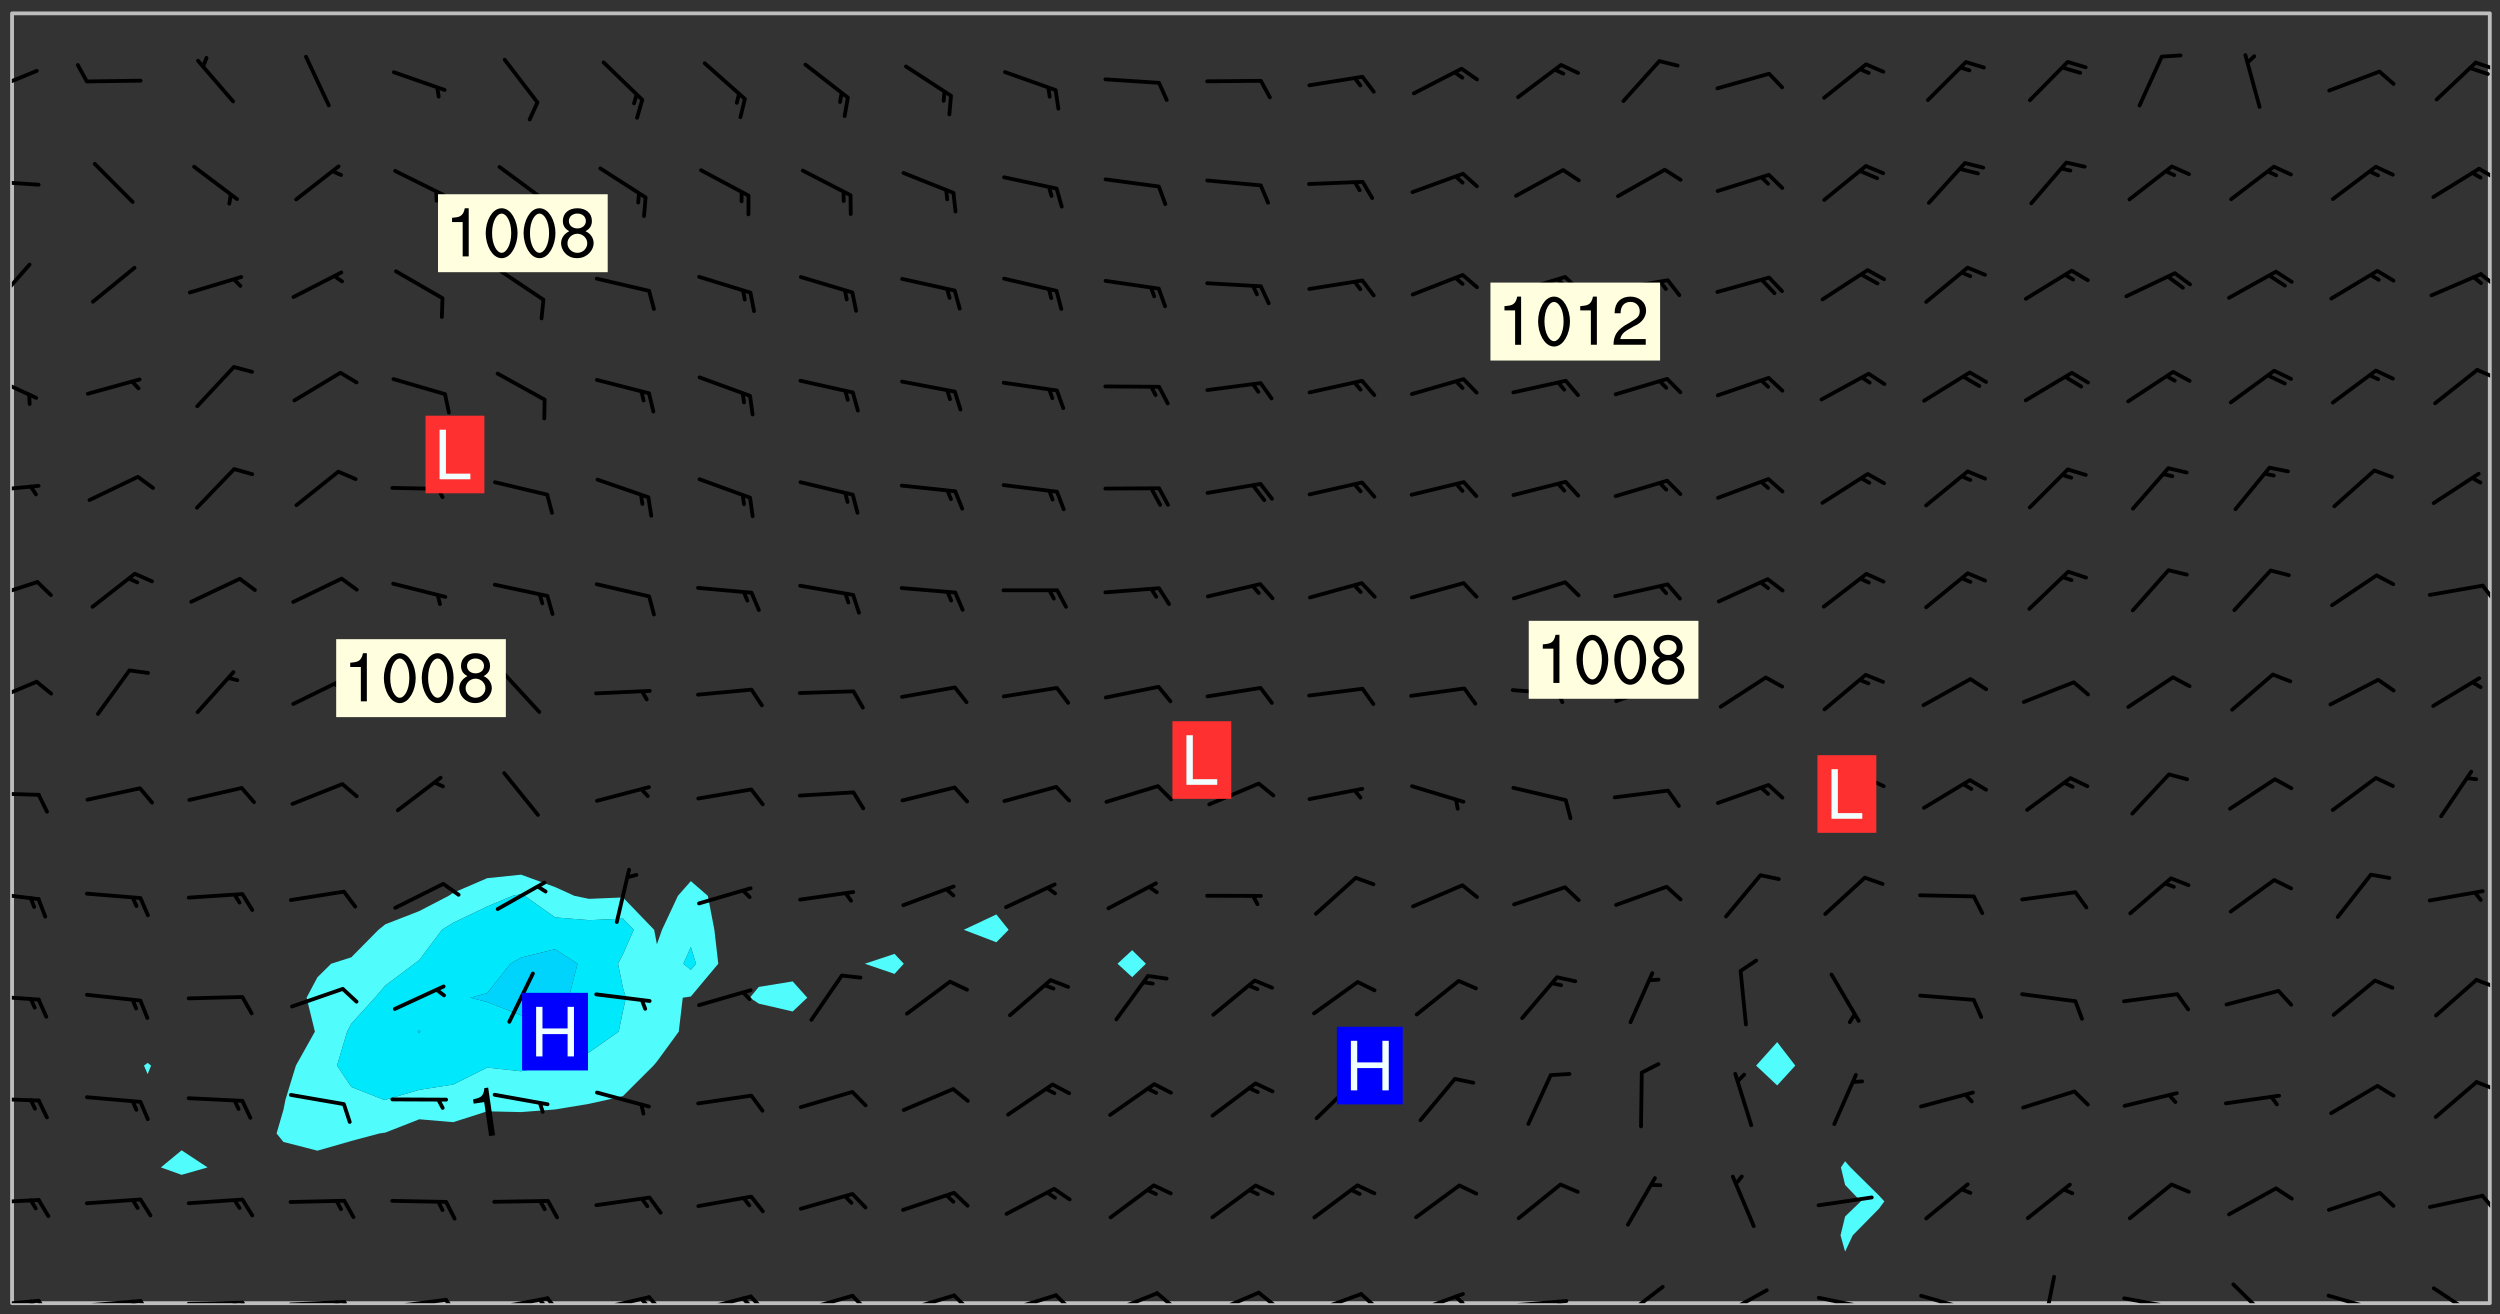 <svg xmlns="http://www.w3.org/2000/svg" role="img" xmlns:xlink="http://www.w3.org/1999/xlink" viewBox="142.45 309.95 326.84 171.84"><rect x="142.45" y="309.95" width="326.84" height="171.84" fill="#333333" stroke="none"/><defs><clipPath id="a"><path d="M144 311.672h1v168.656h-1zm0 0"/></clipPath><clipPath id="b"><path d="M144 311.672h324v168.656H144zm0 0"/></clipPath><clipPath id="c"><path d="M396 480h2v.328h-2zm0 0"/></clipPath><clipPath id="d"><path d="M467 311.672h1v168.656h-1zm0 0"/></clipPath><clipPath id="e"><path d="M144 479h4v1.328h-4zm0 0"/></clipPath><clipPath id="f"><path d="M147 479h3v1.328h-3zm0 0"/></clipPath><clipPath id="g"><path d="M146 479h2v1.328h-2zm0 0"/></clipPath><clipPath id="h"><path d="M153 479h9v1.328h-9zm0 0"/></clipPath><clipPath id="i"><path d="M160 479h3v1.328h-3zm0 0"/></clipPath><clipPath id="j"><path d="M159 479h2v1.328h-2zm0 0"/></clipPath><clipPath id="k"><path d="M166 480h9v.328h-9zm0 0"/></clipPath><clipPath id="l"><path d="M173 480h3v.328h-3zm0 0"/></clipPath><clipPath id="m"><path d="M172 480h2v.328h-2zm0 0"/></clipPath><clipPath id="n"><path d="M180 479h8v1.328h-8zm0 0"/></clipPath><clipPath id="o"><path d="M187 479h2v1.328h-2zm0 0"/></clipPath><clipPath id="p"><path d="M186 479h2v1.328h-2zm0 0"/></clipPath><clipPath id="q"><path d="M193 479h8v1.328h-8zm0 0"/></clipPath><clipPath id="r"><path d="M200 479h3v1.328h-3zm0 0"/></clipPath><clipPath id="s"><path d="M206 479h9v1.328h-9zm0 0"/></clipPath><clipPath id="t"><path d="M213 479h3v1.328h-3zm0 0"/></clipPath><clipPath id="u"><path d="M212 479h3v1.328h-3zm0 0"/></clipPath><clipPath id="v"><path d="M220 479h8v1.328h-8zm0 0"/></clipPath><clipPath id="w"><path d="M227 479h3v1.328h-3zm0 0"/></clipPath><clipPath id="x"><path d="M226 479h2v1.328h-2zm0 0"/></clipPath><clipPath id="y"><path d="M233 479h8v1.328h-8zm0 0"/></clipPath><clipPath id="z"><path d="M240 479h3v1.328h-3zm0 0"/></clipPath><clipPath id="A"><path d="M239 479h2v1.328h-2zm0 0"/></clipPath><clipPath id="B"><path d="M246 479h9v1.328h-9zm0 0"/></clipPath><clipPath id="C"><path d="M253 479h3v1.328h-3zm0 0"/></clipPath><clipPath id="D"><path d="M260 479h8v1.328h-8zm0 0"/></clipPath><clipPath id="E"><path d="M266 479h4v1.328h-4zm0 0"/></clipPath><clipPath id="F"><path d="M273 479h8v1.328h-8zm0 0"/></clipPath><clipPath id="G"><path d="M280 479h3v1.328h-3zm0 0"/></clipPath><clipPath id="H"><path d="M286 478h8v2.328h-8zm0 0"/></clipPath><clipPath id="I"><path d="M293 478h3v2.328h-3zm0 0"/></clipPath><clipPath id="J"><path d="M300 478h8v2.328h-8zm0 0"/></clipPath><clipPath id="K"><path d="M306 478h4v2.328h-4zm0 0"/></clipPath><clipPath id="L"><path d="M313 478h8v2.328h-8zm0 0"/></clipPath><clipPath id="M"><path d="M320 478h3v2.328h-3zm0 0"/></clipPath><clipPath id="N"><path d="M326 478h8v2.328h-8zm0 0"/></clipPath><clipPath id="O"><path d="M332 479h2v1.328h-2zm0 0"/></clipPath><clipPath id="P"><path d="M339 479h9v1.328h-9zm0 0"/></clipPath><clipPath id="Q"><path d="M345 479h3v1.328h-3zm0 0"/></clipPath><clipPath id="R"><path d="M354 477h7v3.328h-7zm0 0"/></clipPath><clipPath id="S"><path d="M367 478h7v2.328h-7zm0 0"/></clipPath><clipPath id="T"><path d="M379 479h9v1.328h-9zm0 0"/></clipPath><clipPath id="U"><path d="M393 479h8v1.328h-8zm0 0"/></clipPath><clipPath id="V"><path d="M409 476h3v4.328h-3zm0 0"/></clipPath><clipPath id="W"><path d="M419 479h9v1.328h-9zm0 0"/></clipPath><clipPath id="X"><path d="M425 480h2v.328h-2zm0 0"/></clipPath><clipPath id="Y"><path d="M434 477h6v3.328h-6zm0 0"/></clipPath><clipPath id="Z"><path d="M446 479h8v1.328h-8zm0 0"/></clipPath><clipPath id="aa"><path d="M460 478h7v2.328h-7zm0 0"/></clipPath><clipPath id="ab"><path d="M144 466h4v2h-4zm0 0"/></clipPath><clipPath id="ac"><path d="M466 466h2v3h-2zm0 0"/></clipPath><clipPath id="ad"><path d="M144 453h4v2h-4zm0 0"/></clipPath><clipPath id="ae"><path d="M465 451h3v2h-3zm0 0"/></clipPath><clipPath id="af"><path d="M144 439h4v2h-4zm0 0"/></clipPath><clipPath id="ag"><path d="M465 437h3v3h-3zm0 0"/></clipPath><clipPath id="ah"><path d="M144 426h4v2h-4zm0 0"/></clipPath><clipPath id="ai"><path d="M144 413h4v2h-4zm0 0"/></clipPath><clipPath id="aj"><path d="M144 398h4v5h-4zm0 0"/></clipPath><clipPath id="ak"><path d="M144 385h4v4h-4zm0 0"/></clipPath><clipPath id="al"><path d="M466 386h2v3h-2zm0 0"/></clipPath><clipPath id="am"><path d="M144 373h4v2h-4zm0 0"/></clipPath><clipPath id="an"><path d="M144 358h4v5h-4zm0 0"/></clipPath><clipPath id="ao"><path d="M466 358h2v2h-2zm0 0"/></clipPath><clipPath id="ap"><path d="M144 344h3v7h-3zm0 0"/></clipPath><clipPath id="aq"><path d="M466 345h2v3h-2zm0 0"/></clipPath><clipPath id="ar"><path d="M144 333h4v2h-4zm0 0"/></clipPath><clipPath id="as"><path d="M466 331h2v3h-2zm0 0"/></clipPath><clipPath id="at"><path d="M144 318h4v5h-4zm0 0"/></clipPath><clipPath id="au"><path d="M465 317h3v3h-3zm0 0"/></clipPath><g id="av" clip-path="url(#clip1)"><path fill="#fff" fill-opacity="0" fill-rule="evenodd" d="M0 0h1000v1000H0zm0 0"/><path fill="#d3d3d3" fill-opacity="0" fill-rule="evenodd" d="M162.152 355.867l-.234.293.059.234.117.172.176.234.293.348.113.059.117-.172.059-.234.176-.176.465-.176h.699l.234.293.289.816.059.176.176.23.352.234.699.699.172.176.234.348.234.41.289.582.41.465.23.234.234.176.117.23.176.293.172 1.164v.234l.059.289.059.117.117.117.348.41.117.172.176.176.176.234.117.172.172.352.059.234.234.406.234-.059-.176.176-.059.93h-.582l-.234-.113-.348.113-.117.117-.059.293-.059.176-.117.172-.465.293-.059.234-.059.113v.645l.059.172v.41l.059.059v.406l.059.406.117.176.059.059.23.641-.059.293v.699l-.059.582v.234l-.059.23-.055.352v1.922l.055.117h.426l-.367.117-.023.352.891 1.168 1.742.539 1.34.359v.539l.09.809.535.715 1.52.27.891-.086.09 1.164.535.18 1.16-.18 2.055-.984 1.16-.363 1.879-.176 1.695-.18-.18.719-1.516.086-1.25.09-.805.27-1.074.809.27.719.535.898-.18.625-.266.809.266 1.078.625.898.805.18 1.25-.18-.266.723.098.504.055.293v.172l.059.293v.406l.176.117.352.117h.406l.293-.176.113-.117.059-.117.117-.23.059-.176.352-.465.23-.176.176-.059.176.059.059.176.117.988.055.469.059.172.117.234.176.059.816.059h.289l.117.234.059.406.059.352v1.105l.117.293.117.348.289.699.176.352.582.754.352.176.172.059.469.234.641.465.348.234.293.176.293.055.23.062.816.348.293.176.113.172.352.352.117.176.523.641v.289l.059.352v.348l.059.352.059.289.117.059.172.059h.176l.582.234.176.117.176.289.176.234.113.234.293.23.117.117v.41l.059.055.289.234.234.117.059.117.117.172.059.117.23.234.059.176.234.059.117.059-.117.113-.059.117v.117l-.117.293-.117.289v.582l.176.117.117.059.059.117.117.117.113.059.176.348.059.352.059.406v.176l-.059.176-.117.699v.172l.117.176.293.293h.406l.176.117.117.172.117.293v.234h-.527l-.23-.234h-.234l-.176.059-.059.699.059.348.117.176.176.41.117.23.289.469.176.055h.523l.234.059.758.641.059.293v.234l.059.059.23.348v.352l-.117.172v.293l.293.289.293.176.172.059.293.176.293.117.582.406.289.234.293.176.219.16.016.012.23.176.641.523.176.234.117.176.176.176.113.172v.641l.117.176.469.117.582.117.234.059.23.113.293.117.113.059.586.352.289.172.176.062.176.055.176.059.699.352.289.176.234.055.289.176.234.117.641.406.293.117.172.059.234.059.41.059.23.059.234.117.059.172-.41.176.469.059.059.293.113.234.176.055.234.059.176.059.406.117.641.234.117.172.059.234v.176l-.059.117-.059.406.234.234.117.059.348.117.641.23.176.117.289.117.176.176.234.465.582 1.105.176.176.348.176.176.117.352.117 1.047.523.234.059.465.113.293.059.465.176.758.582.234.234.348.465.176.176.289.234.816.699.293.176.289.289.293.176.293.289.695.641.176.176.293.234.289.234.469.289.641.582.348.234.234.293.348.348.352.465.934.992.348.406.117.176.234.059.113.117.645.176.23.113.234.059.293.176.23.117.934.699.406.406.234.176.406.176.234.117.816.348.348.234.234.117.293.289.23.117.758.352.352.172.23.059.293.117.234.059.871.176h.816l.469.23.172.059.875.699.465.117.293.059.176.059.23.059.469.059.348.059.352.059.406.059h.293l.172.059v.23l.176.176h.293l.348.059.352.059.699.117h.641l.465-.234.293-.176.172-.117.41-.172.289-.176.934-.465.469-.293.523-.293.465-.172.465-.176 1.051-.465.289-.117.41-.117.289-.117.527-.176 1.516-.699.582-.348.289-.059.293-.059.348-.117.875-.23.352-.117h.113l.234-.059.875-.234.234-.059h.812l.352-.059.816-.117.172-.059.352-.055.293-.059.23-.059.816-.176.176-.059h.348l.234-.059.465-.117.758-.172.234-.059h.348l.41-.117.289-.059 1.285-.059h.289l.41-.059.23-.059h.176l.875-.117h.406l.41-.117h.348l.352-.113.871-.059h1.75l1.047.289.41.117.289.117.352.117.289.117 1.051.172.289.059h.293l.293.059.172.059.41.059.172.059.117.059h.117l.117.059.352.059h.113l.41.066 1.922.395 1.926.395 1.52.449 1.695.719 2.145.805 1.605-.719 1.43-.805 1.16-1.078 1.25-.449 3.035-.719 1.875-.359 2.145-1.348 2.234-1.254 2.5-1.258 1.695-.449 1.785-.18 1.16-.27.625.539 1.34-.27.715-.988.984-1.344.445-.18.805-.359 1.875-.539 1.785-.449 1.25-.27 1.16-.09 1.699-.09 1.961-.27 1.25-.09h.539l.625-.09h.891l2.145-.18 2.41-.18 2.59-.09 1.695.18 1.609.09 1.43.359 1.16.719 1.875.988 1.16 1.527.266.715.629.09.355.898.535.539.535 1.527 1.074.359h.535l-.805.535.09 1.707.715 2.695.891.805.895.988.715 1.258 1.785.539 1.52-.18.355 1.344 1.609-.805.98-.539.27.27.316-.215.219-.145.801.449.449-.359h.355l.535-.27.539-.719.535-.27.625-.988 1.16.449.84.371 1.395.617 1.695-.18h1.605l1.785.09.18-1.707.535-1.344.805.27.492.848.402.406-.09.539v.359l.715.449.711-.27h1.43l.359.988.445 1.258.715 1.344 1.25.629 1.695.629.715-.18.18-.539.98-.09.449.359.086 1.258-.266.629-.535.18v.539l.715.984.266.539.984.988.801 1.078-.266.359-.09.898-.625 2.332-.355 2.066-.09 1.793-.18.719-.09.539v1.438l-.98 1.883-.359 1.707-.535.898-.805 1.168-.266.539 2.055 1.254.086.359-.355.539-.09-.18v.809l.09 1.438-.445.715-1.074.094-.266.715.535.898.805.719 1.16.809 1.34.27.445.359-.355.449-1.789-.09-1.25-.449-.715-.719-.625-.09-.176 3.59-.188 1.309h89.359V311.703h-55.27v49.082l.762.125 3.289.543 2.023 2.836v2.754l2.352.332 2.348.332h4.051l-1.379 4.16-2.023.707-2.023.703-.543.344-2.594 1.617-.188.117-2.023-2.078-.73-2.742-2.672-2.078-1.375-3.5-.066-.082-1.957-2.672 2.75-1.418v-49.082H294.422v91.414l.117.031.133.012.074.074.105.047.09.059.086.059.09.059.297.297.059.09.031.117.027.117.016.137-.031.117-.059.09-.059.086-.043.105-.047.102-.027.121v.145l.176.27.148.148.074.086.074.074.043.105.062.09.059.086.043.105.059.09.047.102.043.105.059.086.117.18.074.074.062.086.059.09.043.105.059.09.059.086.062.09.059.09.043.102.117.18.074.074.059.086.074.074.09.059.105.047h.148l.133-.016.133.016.102-.047.074-.074.047-.102-.016-.133v-.148l-.047-.105-.027-.117-.047-.102-.027-.121-.043-.102-.062-.09-.043-.102-.043-.105-.031-.117-.016-.133-.012-.137.086-.059.059-.086.121-.031.043.105.016.133v.117l.059.102.059.09.09.059.148.148.059.09.043.105-.012.102.086.059.105.047.086.059.09.059.074.074-.117.027-.105.047-.086.059-.074.074-.059.09-.062.086-.027.121-.047.102-.043.105-.031.117-.012.133-.016.133v.148l.027.117.047.105.043.102.059.09.074.074.09.059.074.074.09.059.059.09.043.105.047.102.117.031.133.016h.148l.117-.031.105.043.043.105.047.102.027.121L299.5 410l.027.117.031.121.027.117.105.043.102.047.133-.016.148.148.062.086.074.074.07.074.09.062.105.043.102.043.117.031.137.016.117-.031.074-.074.027-.117-.012-.133-.031-.121-.027-.117.043-.105h.117l.09.062.117.027h.148l.133.016h.148l.133.016.133-.016h.148l.133-.016.133-.012.137.012.117-.027.133-.016.191-.059-.059.176-.016.133-.027.121-.016.133-.059.086-.133.016-.105.047-.105.043-.117.031-.117.027-.266.031h-.148l-.133.016-.074.074.059.086.148.148.117.18.074.07.09.062.09.059.086.059.09.059.102.043.105.062.105.043.086.059.105.047.102.043.18.117.059.09-.043.102-.047.105.016.133.223.223.059.09.043.102.031.121.043.102.016.133.031.117.012.137.031.117.148.148.102.043.105.043.117.031.133.016.137.016h.117l.117-.031.09-.059.043-.105.047-.102.043-.105.031-.117.012-.133v-.148l-.012-.133-.016-.133-.031-.117-.043-.105-.047-.105-.043-.102-.043-.105-.016-.133.016-.133.027-.117.031-.117.027-.121.047-.102.09-.059.086-.062.074-.074.09-.059.223-.223.059-.086.074-.074.117-.18.059-.086v-.148l-.074-.074-.102-.047-.105-.043-.102-.043-.059-.09-.047-.105-.027-.117.09-.059.117-.031.102-.043.18-.117.148-.148.012-.133-.012-.105-.09-.059-.133.016h-.148l-.133.016-.133-.016-.121-.031-.086-.059-.074-.074-.059-.09-.062-.086-.117-.18-.059-.086.031-.121.086-.059.121-.031.059-.086v-.121l-.031-.117-.059-.09-.059-.086-.047-.105-.027-.117-.016-.133.059-.09.074-.074.09-.059.117-.18.074-.074.059-.086.148-.148.121-.031.133-.016.133.016.074.074.043.105.016.133-.031.117-.117.031-.133.012-.148.148-.043.105-.047.102-.027.121-.031.117v.148l.031.117.043.105.059.09.074.07.074.074.117.031.121.027.117-.027.133-.016h.117l.09.059.074.074.047.105.059.086.102.047.133.016.105.043.086.059-.012.105-.074.074-.18.117-.059.09-.09.059-.07.074-.074.074-.062.09-.027.117-.016.133.016.133-.016.133v.148l.016.133.027.117.031.121.074.074.09.059.086.059.09.059.117.031v.086l-.102.047-.09.059-.266.031-.117.027h-.148l-.105.043-.102.047-.059.09-.062.234-.012.133-.031.121-.016.133v.293l-.012.133.012.137.016.133.133.016.133.012.121.031.086.059.074.074.047.105.043.102.016.133v.445l-.016.133v.445l.031.266.027.117.016.133.031.117.086.211.031.266v.148l-.031.117-.027.117-.031.121-.027.117-.031.117-.031.121-.012.133-.016.133.09.059.117-.031.102.016.047.105-.031.266v.441l-.043.105-.047.105-.043.102-.043.105-.059.086-.031.121-.043.117-.031.117-.016.133.016.133.059.09.105.047.086.059.059.086-.012.137-.031.117-.043.102v.445l-.016.133v.148l-.031.117-.043.105-.027.117-.047.105-.043.102-.031.121-.027.117-.031.133-.031.117-.027.117-.043.105-.031.117-.031.121-.012.133-.016.133v.297l.027.117v.148l.047.398.027.117.059.09.121.031h.148l.133-.016.059.09v.117l-.059.09-.09.059-.102.043-.105.047-.09.059-.086.059-.137.016-.117-.031-.133-.016-.102.047-.062.086-.012.137-.016.133-.031.117-.027.117-.016.133-.031.121v.297l.016.133.031.117v.148l.012.133v.148l-.027.117-.047.102-.027.121-.031.117-.059.09-.074.074-.102.043-.105.047-.117.027-.121.031-.102-.047.059-.086.105-.047.027-.117.031-.117.027-.121.031-.117v-.148l.016-.133-.031-.117-.043-.105-.105.016-.074.074-.102.043-.09.062-.074.074-.043.102-.016.133-.031.117L304.25 426l-.031.117-.027.117-.031.121-.027.117-.031.117-.043.105-.09.059h-.09l-.117-.031-.031-.086.016-.137-.031-.117v-.148l-.012-.133v-.148l-.062-.234-.027-.121-.043-.102-.047-.105-.059-.086-.059-.09-.043-.105-.062-.086-.148-.148-.07-.074-.105-.047-.105-.043-.102-.043-.297-.297-.09-.074-.086-.059-.105-.043-.09-.062-.086-.059-.105-.043-.09-.059-.086-.062-.074-.07-.105-.047-.086-.059-.105-.043-.09-.062-.102-.043-.105-.043-.086-.059-.105-.047-.105-.043-.102-.047-.09-.059-.102-.043-.105-.043-.09-.062-.117-.027-.133-.016-.133.016H299.75l-.133.016-.117-.031-.09-.059-.074-.074-.09-.059-.102-.047h-.148l-.121-.027-.102-.043-.074-.074-.117-.18-.09-.059-.102-.043-.09-.062-.105-.043-.09-.059-.086-.059-.105-.047-.059-.086-.059-.09-.043-.105-.047-.102-.074-.074-.086-.059-.074-.074-.09-.059-.223-.223-.043-.105-.031-.266.105-.043h.145l.105.043.074.074.09.059.086.059.105.047.09.059.148.148.07.074.148.148.062.086.074.074.086.059.074.074.09.062.09.059.086.059.27.176.102.047.105.043.102.043.047-.074.059-.086.074-.074.07-.074.105.043.074.074.059.09.043.102.047.105.043.105.121.027.117-.027.074-.09.043-.105.059-.09.074-.074.105-.043.117-.027.133.012.09.059.148.148.059.09.043.105.047.102.043.105.043.102.105.047.105.043.133.016.086-.059.059-.09.074-.074.105-.043.117.027.105.047.102.043.105.043.102.047.18.117v.117l-.016.133.016.133.016.137.059.086.102.047.121.027.117.031h.148l.117-.031.059-.09.18-.117.059-.09.074-.074.059-.086.117-.18.18-.117.117.031.09.059.043.074-.016.133v.117l.09.059h.148l.133-.016.133-.012.266-.031.105-.043.117-.031.121-.027.074-.074.07-.074.062-.09-.016-.105-.047-.102-.102-.043-.105-.016-.117.027-.266.031h-.148l-.074-.074-.09-.059-.117-.031-.117-.027-.133-.016h-.148l-.133.016h-.297l-.105-.047-.148-.148-.043-.102-.059-.09.223-.223.086-.059.105-.043.117-.031.133-.016.133.016.137.016.102.043.133-.012.09-.062.102-.043.062-.09-.047-.102-.09-.059-.117-.031-.102-.043-.059-.09-.062-.09v-.117l.016-.133.105-.047.074-.07v-.121l-.09-.059-.031-.117.09-.059.074-.074.043-.105.059-.09.047-.102.016-.133v-.148l-.047-.105-.043-.102-.09-.059-.133-.016-.102-.043-.137-.016-.117-.031h-.445l-.133-.016-.133-.012-.133-.016-.117-.031h-.148l-.133-.016-.133-.012-.266-.031-.121-.043-.086-.059-.074-.074v-.148l.012-.133.105-.047.102-.043.133-.016h.152l.133-.016h.293l.121.031.102.043.09.059.234.062.121-.047.09-.059.102-.043.133-.016.105.043.102.047.133.012.121-.027h.145l.121-.031.117-.027.105-.047.074-.074.086-.059.148-.148.059-.086.047-.105.027-.117.016-.105-.102-.043-.09-.059-.117-.031-.105-.043-.09-.062-.074-.086-.074-.074-.102-.043-.105-.047-.102-.043-.059-.09-.047-.102-.086-.211-.062-.086-.059-.09-.074-.074-.086-.059h-.27l-.117.031-.09.059-.102.043-.133.016-.105-.016-.027-.117-.062-.09-.117-.031-.102-.043-.148-.148-.031-.117-.016-.105.074-.074.18-.117.117-.027.117-.031.137.016.102.043.105.043.102.047.105.043.117.031.133.016.117.027.133.016.105-.016.09-.059-.074-.074-.105-.043-.074-.074-.074-.09-.148-.148-.086-.059-.09-.059-.074-.074-.09-.059-.102-.047-.121-.027-.102-.047-.105-.043-.117-.031-.102-.043-.121-.031h-.148l-.117.031-.105.043-.086.062-.18.117-.086.059-.09.059-.105.047-.086.059-.105.043-.102.043-.105.047-.074.074-.059.09-.059.086-.047.105-.059.086-.074.074-.133-.012-.117-.031h-.117l-.074.074-.09.059-.074.074-.09.059-.086.059-.105.047-.102.043-.137.016-.102-.043-.148-.148-.105-.047h-.086l-.105.047-.102.043-.121.031-.117-.031-.074-.074v-.117l.031-.121.074-.07.059-.09.074-.074.117-.031.105-.043h.293l.133-.016.137-.016.102-.043.09-.059.102-.047.09-.059.133-.012.09.059.133.012.09-.059.086-.059.105-.043.09-.059.086-.062.09-.059.148-.148.059-.086.059-.09.105-.043.133-.016.117.027.121.031.059-.059.059-.09.031-.266.027-.117.105.012.133.016.102-.043.09-.059.059-.09.074-.074.059-.09.047-.102.012-.133-.012-.133-.047-.105-.148-.148-.059-.09-.059-.086-.043-.105v-.445l.016-.133v-.148l.012-.133-.059-.059-.09.059-.102-.043-.18-.117-.086-.059-.062-.09-.059-.09-.074-.074-.086-.059-.121.031-.102.012-.105.047-.086.059-.105.043-.148.148-.09.059-.086.059-.09.062-.105.043-.133.016v-.121l.105-.043.117-.031.074-.07.043-.105v-.148l-.027-.117-.148-.148-.133-.016h-.148l-.117.031-.105.043-.102.043-.09.062-.117.027-.074-.074.012-.133-.043-.102-.043-.105-.09-.059-.117.027-.121.031-.117.031-.102.043-.121.031-.102.043-.105.043-.09.059-.102.016v-.117l.016-.133-.059-.09-.074.043-.148.148-.059.09-.074.074-.047.105-.043.102-.074.074-.059.09-.074.074-.059.086-.074.074-.09.062-.074.07-.074.074-.102.016-.133.016-.105-.043v-.121l.148-.148.043-.102.059-.09.047-.102.043-.105.059-.09.031-.117.043-.102.031-.121.027-.117.047-.105.043-.102.043-.105.074-.07.09-.062.09-.059.102-.043h.297l.266-.031.105-.043-.074-.074-.117-.031-.105-.043-.09-.059-.102-.047-.09-.059-.102-.043-.105-.043-.09-.062-.086-.059-.105-.043-.102-.043-.121-.031-.117-.031-.102-.043L297.5 410.25l-.102-.043-.09-.059-.043-.105-.016-.133.102-.043.133-.016.137.016.133-.016.102-.043.059-.09.016-.105-.09-.059-.074-.074-.102-.043-.09-.059-.148-.148-.043-.105-.016-.133v-.293l-.059-.09-.09-.059-.074-.074-.043-.105-.031-.117-.059-.09-.074-.074-.117-.027-.074-.074-.09-.059-.09-.062-.086-.059-.074-.074-.059-.086-.047-.105-.086-.059-.148-.148-.195-.059-.133.016-.102.043-.074.074-.047.102-.043.105-.059.09-.059.086-.297.297-.09.059h-.086l-.062-.086-.043-.105.031-.117.059-.09.027-.117-.012-.133-.09-.062-.105.047-.117.027-.117.031-.27.176-.102.047-.117.027-.105.047-.09.059-.102.043-.059-.086-.047-.105.016-.133.047-.105.07-.074.074-.07.059-.09v-.148l-.043-.105h-.238l-.102.047-.031.117-.027.117-.031.121-.074.043-.133.016-.074-.047-.043-.102-.043-.105-.047-.102-.043-.105-.121.031-.102.043-.133.016-.117.031-.105.043-.09.059-.102.047-.121.027-.133.016-.102-.043-.059-.09-.047-.105-.043-.102-.043-.105v-.117l.059-.09.086-.059.18-.117.102-.047.105-.043.105-.059.102-.043.09-.062.102-.043.105-.059.102-.047.09-.059.105-.043.102-.043.09-.062.102-.043.137-.016.117.031.102.043.121.031.102.043.105.047.102.043.105.043.102.047.105.043.102.043.105.047.086.059.105.043.117.031.105.043.102.047.09.059.105.043.102.043.105.047.117.027.102.047.121.027h.148l.086-.059.016-.102.059-.09-.027-.117-.074-.074-.117-.18-.074-.074-.09-.074-.18-.117-.086-.059-.105-.043-.102-.047-.27-.176-.059-.09-.074-.074-.059-.09-.043-.102-.031-.117-.016-.137v-.562l-.012-.133-.016-.133-.031-.117-.016-.133-.012-.133-.031-.121-.223-.223-.059-.086-.016-.105.031-.117.133-.016v-91.414H172.992v1.453l-.059.234-.352 1.051-.172.523-.117.348-.176.41-.117.172-.234.293-.23.059h-.352l-.117.059-.23.406v.293l.117.176.23.23.117.234.641.758.293.465.176.234.23.352.234.348.641.816.176.465.172.41.117.695.176.469.117 1.398.059.465v.875l.117 1.047v4.781l-.059.465-.352 1.281-.176.523-.113.41-.352.93L172.934 336l-.234.582-.117.176-.172.348-.176.406-.352.816-.059.293-.113.293-.117.289-.059.176-.117.875-.059.406-.059.117-.059.176-.059.172-.23.527-.117.172v.234l-.117.234-.059.172-.176.586v.289l-.059.176v.293l-.059.113-.059.527v.172l-.055.234v2.621l-.176.816-.117.176-.176.234-.117.172-.113.234-.586.934-.23.289-.293.465-.176.234-.289.352-.352.699-.113.23-.176.41-.176.23-.406.527-.816.699-.293.172-.289.234-.176.117-.176.176-.523.406-.527.176-.172.176-.234.055-.641.176h-.758m12.211 31.023l-1.074.449.359.895 1.25-.715.445-.539-.98-.09"/><path fill="#d3d3d3" fill-opacity="0" fill-rule="evenodd" d="M201.508 416.598h-.895l.449.629.98.359.805-.09.445-.988-.176.09-.715-.355-.895.355m154.621 59.07l-.059-.523v-.293l.113-.293.059-.23.469-.469h.113l.117-.113.117-.059h.176l.234-.059h.348l.234.059.117.059.23.172.059.176.117.582v.293l-.117.176-.172.289-.176.176-.527.523-.23.234-.117.059h-.176l-.117-.059-.406-.293-.176-.117-.117-.059-.059-.113-.055-.117m6.641-10.957l-.059-.172v-1.109l.059-.172.176-.059.172-.059h.176l.234-.059.117.059.059.699-.059.172-.117.176-.117.059-.234.523-.113.059h-.234l-.059-.117m9.613-14.391l-.117-.176v-.699l.293-.875.117-.172.176-.352.113-.23.117-.293.352-.758.117-.23.172-.234h.176l.117-.059h.641l.117.059.234.234.172.113.352.293.117.117.113.176v.113l.117.059.117.117v.699l-.059.176v.23l-.059.176-.348 1.051-.117.23-.117.234-.117.059-.23.234-.641.289h-.875l-.41-.117-.641-.465"/><path fill="none" stroke="#bebebe" stroke-linecap="round" stroke-linejoin="round" stroke-miterlimit="10" stroke-width=".5" d="M467.957 311.695H144.027v168.625h323.93v-168.625"/><g clip-path="url(#a)"><path fill="#fff" fill-opacity="0" fill-rule="evenodd" d="M144 475.891v4.438h.004H144V311.672h.004H144v164.219"/></g><g clip-path="url(#b)"><path fill="#fff" fill-opacity="0" fill-rule="evenodd" d="M144.004 480.328V311.672h17.75v137.234l-.484.355.484 1.121.449-1.121-.449-.355V311.672h4.438v148.664l-2.711 2.238 2.711.969 3.398-.969-3.398-2.238V311.672h44.383v112.629l-4.438.461-4.438 1.914-.602.395-3.836 1.992-4.441 1.73-.891.715-3.547 3.594-2.641.844-1.797 1.777-1.41 2.66 1.082 4.438-2.484 4.441-1.359 4.438-.266 1.336-.902 3.102.902 1.109 4.438 1.141 4.438-1.27 3.664-.98.773-.113 4.441-1.742 4.438.379 4.438-1.418 4.438.098L215.016 455l4.438-.738 2.523-.562 1.914-.453 3.992-3.984.445-.527 2.859-3.914.523-4.438 1.055-.152 3.586-4.285-.508-4.438-.855-4.438-2.223-1.926-1.691 1.926-2.078 4.438-.668 1.898-.359-1.898-4.078-4.23-4.438.184-1.906-.391-2.531-1.148-4.441-1.621v-112.629h35.508V438.254l-4.438.723-1.16 1.406 1.16.777 4.438 1.027 1.906-1.805-1.906-2.129V311.672h13.316v122.98l-3.895 1.293 3.895 1.328 1.207-1.328-1.207-1.293V311.672h13.312V429.5l-4.266 2.008 4.266 1.629 1.605-1.629-1.605-2.008V311.672h17.754v122.5l-1.918 1.773 1.918 1.754 1.797-1.754-1.797-1.773v-122.5h84.328v134.52l-2.754 3.07 2.754 2.594 2.367-2.594-2.367-3.07V311.672h8.879v150.094l-.547.809.547 2.293 2.055 2.148-2.055 1.973-.598 2.465.598 2.133 1-2.133 3.438-3.492.695-.945-.695-.758-3.73-3.684-.707-.809V311.672h84.324v168.656h-70.918l-.094-.082-.105.082h-252.875"/></g><path fill="#50fcfc" fill-rule="evenodd" d="M161.754 450.383l-.484-1.121.484-.355.449.355-.449 1.121m4.438 13.16l-2.711-.969 2.711-2.238 3.398 2.238-3.398.969m13.316-4.297l-.902-1.109.902-3.102.266-1.336 1.359-4.438 2.484-4.441-1.082-4.438 1.41-2.66 1.797-1.777 2.641-.844 3.547-3.594.891-.715 4.441-1.73 3.836-1.992.602-.395 4.438-1.914 4.438-.461v2.531l-1.121.238-3.316 1.398-4.438 2.125-1.469.914-2.969 3.969-.645.469-3.797 2.852-1.344 1.586-3.094 3.391-.547 1.047-1.324 4.441 1.871 2.801 4.168 1.637.27.059.133-.059 4.309-1.266 4.438-.695 4.438-2.215 4.438.484 3.441-.746 1-.152 4.438-1.57 3.879-2.719.559-2.676.391-1.762-.391-1.273-.645-3.164.645-1.242 1.406-3.195-1.406-1.461-4.438.203-4.438-.367-3.98-2.812-.461-.238v-2.531l4.441 1.621 2.531 1.148 1.906.391 4.438-.184 4.078 4.23.359 1.898.668-1.898 2.078-4.438 1.691-1.926V433.75l-.973 2.195.973.805.676-.805-.676-2.195v-8.605l2.223 1.926.855 4.438.508 4.438-3.586 4.285-1.055.152-.523 4.438-2.859 3.914-.445.527-3.992 3.984-1.914.453-2.523.562-4.438.738-4.441.34-4.438-.098-4.438 1.418-4.438-.379-4.441 1.742-.773.113-3.664.98-4.438 1.27-4.438-1.141"/><path fill="#00e8fc" fill-rule="evenodd" d="M188.383 452.062l-1.871-2.801 1.324-4.441.547-1.047 3.094-3.391 1.344-1.586 3.797-2.852.645-.469v9.152l-.215.191.215.223.156-.223-.156-.191v-9.152l2.969-3.969 1.469-.914 4.438-2.125 3.316-1.398 1.121-.238.461.238 3.98 2.812v4.16l-4.441 1.094-1.395.809-3.043 3.84-2.199.598 2.199.574 4.438 1.734 4.441.637 1.797-2.945 1.141-4.438-2.938-1.902v-4.16l4.438.367 4.438-.203 1.406 1.461-1.406 3.195-.645 1.242.645 3.164.391 1.273-.391 1.762-.559 2.676-3.879 2.719-4.438 1.57-1 .152-3.441.746-4.438-.484-4.438 2.215-4.438.695-4.309 1.266-.133.059-.27-.059-4.168-1.637"/><path fill="#00d4fc" fill-rule="evenodd" d="M197.262 445.043l-.215-.223.215-.191.156.191-.156.223m8.875-4.086l-2.199-.574 2.199-.598 3.043-3.84 1.395-.809 4.441-1.094 2.938 1.902-1.141 4.438-1.797 2.945-4.441-.637-4.438-1.734"/><path fill="#00e8fc" fill-rule="evenodd" d="M232.766 436.75l-.973-.805.973-2.195.676 2.195-.676.805"/><path fill="#50fcfc" fill-rule="evenodd" d="M241.645 441.16l-1.16-.777 1.16-1.406 4.438-.723 1.906 2.129-1.906 1.805-4.438-1.027m17.754-3.887l-3.895-1.328 3.895-1.293 1.207 1.293-1.207 1.328m13.312-4.137l-4.266-1.629 4.266-2.008 1.605 2.008-1.605 1.629m17.754 4.562l-1.918-1.754 1.918-1.773 1.797 1.773-1.797 1.754m84.328 14.156l-2.754-2.594 2.754-3.07 2.367 3.07-2.367 2.594m8.879 21.73l-.598-2.133.598-2.465 2.055-1.973-2.055-2.148-.547-2.293.547-.809.707.809 3.73 3.684.695.758-.695.945-3.438 3.492-1 2.133"/><g clip-path="url(#c)"><path fill="#50fcfc" fill-rule="evenodd" d="M396.879 480.328l.105-.082.094.082h-.199"/></g><g clip-path="url(#d)"><path fill="#fff" fill-opacity="0" fill-rule="evenodd" d="M467.996 480.328H468V311.672h-.004H468v168.656h-.004"/></g><path fill="#fff" fill-opacity="0" fill-rule="evenodd" d="M203.473 460.758l5.777-.84-1.43-9.855-5.777.836 1.43 9.859"/><path fill-rule="evenodd" d="M205.766 452.211l.504-.074.906 6.23-.781.113-.645-4.445-1.371.203-.082-.551.547-.145.242-.09.211-.121.184-.172.141-.23.098-.312.047-.406"/><g clip-path="url(#e)"><path fill="none" stroke="#000" stroke-linecap="round" stroke-linejoin="round" stroke-miterlimit="10" stroke-width=".5" d="M147.5 480.012l-7 .633"/></g><g clip-path="url(#f)"><path fill="none" stroke="#000" stroke-linecap="round" stroke-linejoin="round" stroke-miterlimit="10" stroke-width=".5" d="M147.5 480.012l1.344 2.055"/></g><g clip-path="url(#g)"><path fill="none" stroke="#000" stroke-linecap="round" stroke-linejoin="round" stroke-miterlimit="10" stroke-width=".5" d="M146.48 480.105l.672 1.023"/></g><g clip-path="url(#h)"><path fill="none" stroke="#000" stroke-linecap="round" stroke-linejoin="round" stroke-miterlimit="10" stroke-width=".5" d="M160.816 480.035l-7.004.586"/></g><g clip-path="url(#i)"><path fill="none" stroke="#000" stroke-linecap="round" stroke-linejoin="round" stroke-miterlimit="10" stroke-width=".5" d="M160.816 480.035l1.328 2.066"/></g><g clip-path="url(#j)"><path fill="none" stroke="#000" stroke-linecap="round" stroke-linejoin="round" stroke-miterlimit="10" stroke-width=".5" d="M159.797 480.121l.664 1.031"/></g><g clip-path="url(#k)"><path fill="none" stroke="#000" stroke-linecap="round" stroke-linejoin="round" stroke-miterlimit="10" stroke-width=".5" d="M174.145 480.258l-7.027.145"/></g><g clip-path="url(#l)"><path fill="none" stroke="#000" stroke-linecap="round" stroke-linejoin="round" stroke-miterlimit="10" stroke-width=".5" d="M174.145 480.258l1.195 2.141"/></g><g clip-path="url(#m)"><path fill="none" stroke="#000" stroke-linecap="round" stroke-linejoin="round" stroke-miterlimit="10" stroke-width=".5" d="M173.121 480.277l.598 1.07"/></g><g clip-path="url(#n)"><path fill="none" stroke="#000" stroke-linecap="round" stroke-linejoin="round" stroke-miterlimit="10" stroke-width=".5" d="M187.457 480.168l-7.023.32"/></g><g clip-path="url(#o)"><path fill="none" stroke="#000" stroke-linecap="round" stroke-linejoin="round" stroke-miterlimit="10" stroke-width=".5" d="M187.457 480.168l1.246 2.113"/></g><g clip-path="url(#p)"><path fill="none" stroke="#000" stroke-linecap="round" stroke-linejoin="round" stroke-miterlimit="10" stroke-width=".5" d="M186.434 480.215l.625 1.055"/></g><g clip-path="url(#q)"><path fill="none" stroke="#000" stroke-linecap="round" stroke-linejoin="round" stroke-miterlimit="10" stroke-width=".5" d="M200.746 479.883l-6.973.891"/></g><g clip-path="url(#r)"><path fill="none" stroke="#000" stroke-linecap="round" stroke-linejoin="round" stroke-miterlimit="10" stroke-width=".5" d="M200.746 479.883l1.418 2.004"/></g><g clip-path="url(#s)"><path fill="none" stroke="#000" stroke-linecap="round" stroke-linejoin="round" stroke-miterlimit="10" stroke-width=".5" d="M214.031 479.688l-6.91 1.281"/></g><g clip-path="url(#t)"><path fill="none" stroke="#000" stroke-linecap="round" stroke-linejoin="round" stroke-miterlimit="10" stroke-width=".5" d="M214.031 479.688l1.527 1.922"/></g><g clip-path="url(#u)"><path fill="none" stroke="#000" stroke-linecap="round" stroke-linejoin="round" stroke-miterlimit="10" stroke-width=".5" d="M213.023 479.875l.766.961"/></g><g clip-path="url(#v)"><path fill="none" stroke="#000" stroke-linecap="round" stroke-linejoin="round" stroke-miterlimit="10" stroke-width=".5" d="M227.312 479.539l-6.848 1.578"/></g><g clip-path="url(#w)"><path fill="none" stroke="#000" stroke-linecap="round" stroke-linejoin="round" stroke-miterlimit="10" stroke-width=".5" d="M227.312 479.539l1.609 1.855"/></g><g clip-path="url(#x)"><path fill="none" stroke="#000" stroke-linecap="round" stroke-linejoin="round" stroke-miterlimit="10" stroke-width=".5" d="M226.316 479.77l.805.926"/></g><g clip-path="url(#y)"><path fill="none" stroke="#000" stroke-linecap="round" stroke-linejoin="round" stroke-miterlimit="10" stroke-width=".5" d="M240.605 479.449l-6.801 1.762"/></g><g clip-path="url(#z)"><path fill="none" stroke="#000" stroke-linecap="round" stroke-linejoin="round" stroke-miterlimit="10" stroke-width=".5" d="M240.605 479.449l1.66 1.809"/></g><g clip-path="url(#A)"><path fill="none" stroke="#000" stroke-linecap="round" stroke-linejoin="round" stroke-miterlimit="10" stroke-width=".5" d="M239.617 479.703l.828.906"/></g><g clip-path="url(#B)"><path fill="none" stroke="#000" stroke-linecap="round" stroke-linejoin="round" stroke-miterlimit="10" stroke-width=".5" d="M253.898 479.359l-6.754 1.941"/></g><g clip-path="url(#C)"><path fill="none" stroke="#000" stroke-linecap="round" stroke-linejoin="round" stroke-miterlimit="10" stroke-width=".5" d="M253.898 479.359l1.703 1.762"/></g><g clip-path="url(#D)"><path fill="none" stroke="#000" stroke-linecap="round" stroke-linejoin="round" stroke-miterlimit="10" stroke-width=".5" d="M267.199 479.312l-6.727 2.031"/></g><g clip-path="url(#E)"><path fill="none" stroke="#000" stroke-linecap="round" stroke-linejoin="round" stroke-miterlimit="10" stroke-width=".5" d="M267.199 479.312l1.73 1.742"/></g><g clip-path="url(#F)"><path fill="none" stroke="#000" stroke-linecap="round" stroke-linejoin="round" stroke-miterlimit="10" stroke-width=".5" d="M280.508 479.289l-6.715 2.078"/></g><g clip-path="url(#G)"><path fill="none" stroke="#000" stroke-linecap="round" stroke-linejoin="round" stroke-miterlimit="10" stroke-width=".5" d="M280.508 479.289l1.742 1.73"/></g><g clip-path="url(#H)"><path fill="none" stroke="#000" stroke-linecap="round" stroke-linejoin="round" stroke-miterlimit="10" stroke-width=".5" d="M293.727 479.023l-6.523 2.613"/></g><g clip-path="url(#I)"><path fill="none" stroke="#000" stroke-linecap="round" stroke-linejoin="round" stroke-miterlimit="10" stroke-width=".5" d="M293.727 479.023l1.875 1.582"/></g><g clip-path="url(#J)"><path fill="none" stroke="#000" stroke-linecap="round" stroke-linejoin="round" stroke-miterlimit="10" stroke-width=".5" d="M307.012 478.949l-6.461 2.762"/></g><g clip-path="url(#K)"><path fill="none" stroke="#000" stroke-linecap="round" stroke-linejoin="round" stroke-miterlimit="10" stroke-width=".5" d="M307.012 478.949l1.91 1.539"/></g><g clip-path="url(#L)"><path fill="none" stroke="#000" stroke-linecap="round" stroke-linejoin="round" stroke-miterlimit="10" stroke-width=".5" d="M320.398 479.129l-6.605 2.402"/></g><g clip-path="url(#M)"><path fill="none" stroke="#000" stroke-linecap="round" stroke-linejoin="round" stroke-miterlimit="10" stroke-width=".5" d="M320.398 479.129l1.824 1.641"/></g><g clip-path="url(#N)"><path fill="none" stroke="#000" stroke-linecap="round" stroke-linejoin="round" stroke-miterlimit="10" stroke-width=".5" d="M333.711 479.117l-6.598 2.422"/></g><g clip-path="url(#O)"><path fill="none" stroke="#000" stroke-linecap="round" stroke-linejoin="round" stroke-miterlimit="10" stroke-width=".5" d="M332.75 479.469l.914.82"/></g><g clip-path="url(#P)"><path fill="none" stroke="#000" stroke-linecap="round" stroke-linejoin="round" stroke-miterlimit="10" stroke-width=".5" d="M347.227 480.039l-7.004.578"/></g><g clip-path="url(#Q)"><path fill="none" stroke="#000" stroke-linecap="round" stroke-linejoin="round" stroke-miterlimit="10" stroke-width=".5" d="M346.207 480.125l.664 1.031"/></g><g clip-path="url(#R)"><path fill="none" stroke="#000" stroke-linecap="round" stroke-linejoin="round" stroke-miterlimit="10" stroke-width=".5" d="M359.828 478.188l-5.57 4.281"/></g><g clip-path="url(#S)"><path fill="none" stroke="#000" stroke-linecap="round" stroke-linejoin="round" stroke-miterlimit="10" stroke-width=".5" d="M373.43 478.629l-6.148 3.402"/></g><g clip-path="url(#T)"><path fill="none" stroke="#000" stroke-linecap="round" stroke-linejoin="round" stroke-miterlimit="10" stroke-width=".5" d="M387.113 481.043l-6.883-1.426"/></g><g clip-path="url(#U)"><path fill="none" stroke="#000" stroke-linecap="round" stroke-linejoin="round" stroke-miterlimit="10" stroke-width=".5" d="M400.363 481.305l-6.754-1.949"/></g><g clip-path="url(#V)"><path fill="none" stroke="#000" stroke-linecap="round" stroke-linejoin="round" stroke-miterlimit="10" stroke-width=".5" d="M409.609 483.773l1.383-6.891"/></g><g clip-path="url(#W)"><path fill="none" stroke="#000" stroke-linecap="round" stroke-linejoin="round" stroke-miterlimit="10" stroke-width=".5" d="M427.07 480.969l-6.91-1.281"/></g><g clip-path="url(#X)"><path fill="none" stroke="#000" stroke-linecap="round" stroke-linejoin="round" stroke-miterlimit="10" stroke-width=".5" d="M426.066 480.781l.367 1.172"/></g><g clip-path="url(#Y)"><path fill="none" stroke="#000" stroke-linecap="round" stroke-linejoin="round" stroke-miterlimit="10" stroke-width=".5" d="M439.438 482.793l-5.012-4.926"/></g><g clip-path="url(#Z)"><path fill="none" stroke="#000" stroke-linecap="round" stroke-linejoin="round" stroke-miterlimit="10" stroke-width=".5" d="M453.617 481.32l-6.742-1.984"/></g><g clip-path="url(#aa)"><path fill="none" stroke="#000" stroke-linecap="round" stroke-linejoin="round" stroke-miterlimit="10" stroke-width=".5" d="M466.484 482.281l-5.844-3.906"/></g><g clip-path="url(#ab)"><path fill="none" stroke="#000" stroke-linecap="round" stroke-linejoin="round" stroke-miterlimit="10" stroke-width=".5" d="M147.508 466.832l-7.016.363"/></g><path fill="none" stroke="#000" stroke-linecap="round" stroke-linejoin="round" stroke-miterlimit="10" stroke-width=".5" d="M147.508 466.832l1.262 2.105m-2.281-2.051l.629 1.051m13.703-1.172l-7.012.496m7.012-.496l1.301 2.082m-2.32-2.008l.648 1.039m13.688-1.105l-7.012.48m7.012-.48l1.297 2.082m-2.316-2.012l.648 1.039m13.691-.953l-7.023.168m7.023-.168l1.203 2.141m-2.223-2.117l.598 1.07m13.738-.941l-7.027-.137m7.027.137l1.109 2.188M199.75 467.062l.555 1.094m13.785-1.199l-7.027.113m7.027-.113l1.188 2.148m-2.211-2.133l.594 1.074m13.707-1.531l-6.953.996m6.953-.996l1.449 1.98m-2.461-1.836l.727.992m13.582-1.258l-6.918 1.238m6.918-1.238l1.516 1.926m-2.523-1.746l.758.965m13.484-1.492l-6.758 1.934m6.758-1.934l1.703 1.766m-2.688-1.484l.852.883m13.402-1.316l-6.664 2.238m6.664-2.238l1.781 1.688m-2.754-1.363l.895.844m13.172-1.684l-6.223 3.27m6.223-3.27l2.027 1.379m-2.934-.902l1.016.688m12.914-1.625l-5.641 4.191m5.641-4.191l2.219 1.051m-3.039-.441l1.109.523m13.035-1.117l-5.66 4.16m5.66-4.16l2.215 1.062m-3.035-.457l1.105.531m13.016-1.156l-5.629 4.199m5.629-4.199l2.219 1.047m-3.035-.438l1.109.523m13.039-1.113l-5.66 4.16m5.66-4.16l2.211 1.062m11.008-1.188l-5.469 4.41m5.469-4.41l2.258.961m10.086-1.797l-3.527 6.082m3.012-5.195l1.227.043m9.473-1.125l2.738 6.473m-2.34-5.531l.773-.953m10.035 3.762l6.953-1.027m12.551-1.719l-5.426 4.465m4.637-3.816l1.133.473m13.008-1.078l-5.496 4.379m4.695-3.742l1.125.488m12.973-1.145l-5.461 4.418m5.461-4.418l2.258.957m11.402-.449l-6.152 3.402m6.152-3.402l2.055 1.34m11.52-.746l-6.668 2.215m6.668-2.215l1.773 1.691m11.641-1.32L460.125 467.75"/><g clip-path="url(#ac)"><path fill="none" stroke="#000" stroke-linecap="round" stroke-linejoin="round" stroke-miterlimit="10" stroke-width=".5" d="M466.996 466.277l1.582 1.879"/></g><g clip-path="url(#ad)"><path fill="none" stroke="#000" stroke-linecap="round" stroke-linejoin="round" stroke-miterlimit="10" stroke-width=".5" d="M147.512 453.828l-7.023-.258"/></g><path fill="none" stroke="#000" stroke-linecap="round" stroke-linejoin="round" stroke-miterlimit="10" stroke-width=".5" d="M147.512 453.828l1.07 2.207m-2.094-2.246l.535 1.105m13.793-.891l-7-.609m7 .609l.957 2.258m-1.977-2.348l.48 1.129m13.863-1.172l-7.02-.344m7.02.344l1.043 2.219m-2.066-2.27l.523 1.109m13.766-.633l-6.922-1.199m6.922 1.199l.766 2.332m12.602-2.914l-7.027-.031m6.004.027l.574 1.086m13.711-.477l-6.918-1.242m5.91 1.062l.375 1.168m13.879-.695L220.5 452.785m5.797 1.562l.273 1.195m14.113-2.355l-6.953 1.02m6.953-1.02l1.453 1.977m11.754-2.457l-6.742 1.984m6.742-1.984l1.719 1.754m11.461-2.133l-6.469 2.742m6.469-2.742l1.906 1.547m11.082-2.145l-5.816 3.938m5.816-3.938l2.172 1.145m-3.016-.574l1.082.574m13.051-1.188l-5.762 4.023m5.762-4.023l2.184 1.117m-3.023-.531l1.094.559m12.988-1.242l-5.621 4.219m5.621-4.219l2.223 1.043m-3.039-.43l1.109.523m12.73-1.48l-5.035 4.902m5.035-4.902l2.336.75m-3.07-.035l1.172.375M332.66 451l-4.5 5.398m4.5-5.398l2.402.504m10.125-1l-2.926 6.391m2.926-6.391l2.449-.145m9.453-.176l-.098 7.027m.098-7.027l2.184-1.121m10.039 1.281l2.09 6.711m-1.789-5.734l.863-.871m14.605.031l-2.824 6.434m2.414-5.496l1.223-.094m14.484 1.461l-6.785 1.824m5.797-1.559l.84.898m13.422-1.305l-6.703 2.109m6.703-2.109l1.75 1.723m11.629-1.496l-6.828 1.656m5.836-1.414l.812.914m13.559-.828l-6.957 1m5.945-.855l.723.992m13.152-2.422l-6.055 3.57m6.055-3.57l2.094 1.281m10.863-1.781l-5.34 4.57"/><g clip-path="url(#ae)"><path fill="none" stroke="#000" stroke-linecap="round" stroke-linejoin="round" stroke-miterlimit="10" stroke-width=".5" d="M466.23 451.414l2.285.898"/></g><g clip-path="url(#af)"><path fill="none" stroke="#000" stroke-linecap="round" stroke-linejoin="round" stroke-miterlimit="10" stroke-width=".5" d="M147.504 440.633l-7.008-.496"/></g><path fill="none" stroke="#000" stroke-linecap="round" stroke-linejoin="round" stroke-miterlimit="10" stroke-width=".5" d="M147.504 440.633l.996 2.242m-2.016-2.316l.5 1.121m13.824-.918l-6.988-.758m6.988.758l.91 2.277m-1.926-2.387l.453 1.141m13.895-1.5l-7.023.18m7.023-.18l1.211 2.137m11.914-3.195l-6.641 2.301m6.641-2.301l1.797 1.668m11.387-1.988l-6.379 2.941m5.453-2.516l.977.742m11.617-2.855l-3.082 6.312m18.344-2.723l-6.977-.867m5.961.742l.438 1.145m13.781-2.426l-6.754 1.949m5.77-1.668l.855.883m12.055-3.086l-3.977 5.793m3.977-5.793l2.438.273m11.711.527l-5.641 4.191m5.641-4.191l2.215 1.051m10.938-1.254l-5.316 4.594m5.316-4.594l2.289.891m-3.062-.223l1.145.445m12.355-1.656l-4.141 5.68m4.141-5.68l2.43.348m-3.031.48l1.215.172m13.34-.398l-5.418 4.477m5.418-4.477l2.27.938m-3.055-.285l1.133.469m13.113-.93l-5.707 4.098m5.707-4.098l2.199 1.086m11.008-1.23l-5.488 4.387m5.488-4.387l2.25.973m10.598-1.453l-4.559 5.348m4.559-5.348l2.398.527m-3.059.25l1.195.266m11.926-1.582l-2.848 6.422m2.434-5.488l1.223-.086m10.734-1.133l.695 6.992m-.695-6.992l2.043-1.359m13.398 7.887l-3.555-6.062m3.035 5.18l-.641 1.047m16.199-2.914l-7.004-.559m7.004.559l.977 2.25m12.32-2.07l-6.969-.922m6.969.922l.855 2.301m12.457-3.227l-6.965.934m6.965-.934l1.43 1.992m11.805-2.414l-6.801 1.777m6.801-1.777l1.66 1.805m10.961-3.156l-5.414 4.48m5.414-4.48l2.27.934m10.977-1.016l-5.273 4.645"/><g clip-path="url(#ag)"><path fill="none" stroke="#000" stroke-linecap="round" stroke-linejoin="round" stroke-miterlimit="10" stroke-width=".5" d="M466.199 438.062l2.297.863"/></g><g clip-path="url(#ah)"><path fill="none" stroke="#000" stroke-linecap="round" stroke-linejoin="round" stroke-miterlimit="10" stroke-width=".5" d="M147.488 427.5l-6.977-.863"/></g><path fill="none" stroke="#000" stroke-linecap="round" stroke-linejoin="round" stroke-miterlimit="10" stroke-width=".5" d="M147.488 427.5l.879 2.289m-1.895-2.414l.438 1.145m13.906-1.164l-7.004-.574m7.004.574l.973 2.254m-1.992-2.336l.488 1.125m13.852-1.562l-7.012.465m7.012-.465l1.293 2.086m-2.312-2.016l.645 1.043m13.652-1.43l-6.938 1.098m6.938-1.098l1.477 1.961m11.516-2.977l-6.289 3.133m6.289-3.133l1.996 1.426m11.23-1.59l-6.117 3.457m5.227-2.953l1.035.66m10.914-2.855l-1.605 6.84m1.375-5.844l1.184-.312m14.934 1.746l-6.742 1.98m5.758-1.691l.859.875M254 426.57l-6.957.996m5.945-.852l.723.992m13.418-1.859l-6.586 2.445m5.629-2.09l.918.812m13.246-1.434l-6.367 2.973m5.438-2.539l.98.738m13.188-1.32l-6.219 3.27m5.316-2.793l1.012.691m13.609.477l-7.027-.02m6.008.016l.57 1.086m12.863-3.441l-5.223 4.699m5.223-4.699l2.305.84m11.629.129l-6.461 2.762m6.461-2.762l1.91 1.539m11.504-1.277l-6.66 2.238m6.66-2.238l1.785 1.684m11.508-1.75l-6.613 2.371m6.613-2.371l1.816 1.652m10.445-3.164l-4.504 5.395m4.504-5.395l2.398.504m11.254-.18l-5.184 4.746m5.184-4.746l2.312.82m11.926 1.625l-7.027-.145m7.027.145l1.105 2.191m12.176-2.738l-6.961.949m6.961-.949l1.434 1.992m11.066-3.809l-5.328 4.582m5.328-4.582l2.285.895m-3.059-.227l1.141.445m13.129-.883l-5.691 4.121m5.691-4.121l2.203 1.082m10.434-1.789l-4.336 5.535m4.336-5.535l2.414.43m12.195 1.727l-6.922 1.223m5.914-1.043l.754.965"/><g clip-path="url(#ai)"><path fill="none" stroke="#000" stroke-linecap="round" stroke-linejoin="round" stroke-miterlimit="10" stroke-width=".5" d="M147.512 413.863l-7.023-.219"/></g><path fill="none" stroke="#000" stroke-linecap="round" stroke-linejoin="round" stroke-miterlimit="10" stroke-width=".5" d="M147.512 413.863l1.082 2.203m12.156-3.059L153.883 414.5m6.867-1.492l1.586 1.871m11.719-1.91l-6.852 1.566m6.852-1.566l1.605 1.855m11.551-2.367l-6.531 2.594m6.531-2.594l1.871 1.59m10.977-2.418l-5.598 4.25m4.785-3.633l1.113.516m12.422 3.727l-4.414-5.469m18.922 1.84l-6.797 1.789m5.809-1.531l.832.902m13.535-.859l-6.926 1.184m6.926-1.184l1.5 1.941m11.859-1.559l-7.016.422m7.016-.422l1.281 2.09m11.938-2.727l-6.82 1.695m6.82-1.695l1.641 1.824m11.652-1.902l-6.777 1.852m6.777-1.852l1.684 1.785m11.602-1.887l-6.719 2.055m6.719-2.055l1.738 1.734m11.457-2.066l-6.477 2.719m6.477-2.719l1.902 1.551m11.621-.863l-6.895 1.344m5.891-1.148l.773.953m13.461.539l-6.727-2.035m5.75 1.738l.234 1.207m14.117-1.125l-6.844-1.602m6.844 1.602l.625 2.371m12.754-3.613l-6.973.883m6.973-.883l1.414 2.004m11.727-2.738l-6.625 2.352m6.625-2.352l1.809 1.656m-2.773-1.312l.906.828M386.5 411.672l-5.66 4.164m5.66-4.164l2.215 1.062m-3.039-.457l1.109.531m13.207-.871l-6.012 3.633m6.012-3.633l2.109 1.258m-2.984-.73l1.055.629m12.961-1.418l-5.664 4.156m5.664-4.156l2.211 1.062m-3.035-.457l1.105.531m12.602-1.625l-4.801 5.133m4.801-5.133l2.371.641m11.48-.004l-5.871 3.859m5.871-3.859L442.02 413m11.047-1.34l-5.641 4.188m5.641-4.188l2.219 1.051m10.242-1.871l-3.934 5.824m3.363-4.977l1.219.129"/><g clip-path="url(#aj)"><path fill="none" stroke="#000" stroke-linecap="round" stroke-linejoin="round" stroke-miterlimit="10" stroke-width=".5" d="M147.238 399.078l-6.477 2.719"/></g><path fill="none" stroke="#000" stroke-linecap="round" stroke-linejoin="round" stroke-miterlimit="10" stroke-width=".5" d="M147.238 399.078l1.902 1.555m10.234-3.039l-4.121 5.691m4.121-5.691l2.43.336m11.168-.109l-4.688 5.234m4.008-4.473l1.191.293m13.617.02l-6.312 3.09m5.395-2.641l.992.719m13.27-1.109l-6.371 2.969m18.879 1.105l-4.754-5.176m19.199 2.426l-7.02.32m6-.273l.625 1.059m13.699-1.273l-6.996.656m6.996-.656l1.352 2.051m11.977-1.832l-7.023.223m7.023-.223l1.223 2.129m12.039-2.637l-6.914 1.238m6.914-1.238l1.516 1.93m11.812-1.867l-6.941 1.113m6.941-1.113l1.48 1.953m11.809-2.098l-6.887 1.398m6.887-1.398l1.559 1.895m11.781-1.75l-6.938 1.109m6.938-1.109l1.48 1.961m11.852-1.852l-6.973.891m6.973-.891L322 401.996m11.891-2.039l-6.961.965m6.961-.965l1.438 1.988m11.902-1.238l-7.008-.535m5.988.457l.492 1.121m13.648-2.488l-6.621 2.355m5.656-2.016l.906.828m13.012-1.902l-5.898 3.82m5.898-3.82l2.145 1.191m10.914-1.539l-5.383 4.516m5.383-4.516l2.273.922m-3.059-.266l1.141.461m13.336-.566l-6.137 3.418m6.137-3.418l2.062 1.332m11.453-.91l-6.539 2.574m6.539-2.574l1.867 1.594m11.105-2.25l-5.852 3.887m5.852-3.887l2.16 1.164m10.887-1.52l-5.316 4.594m5.316-4.594l2.289.887m11.492-.199l-6.246 3.219m6.246-3.219l2.016 1.398m11.188-1.598l-6.023 3.621m5.145-3.094l1.055.629"/><g clip-path="url(#ak)"><path fill="none" stroke="#000" stroke-linecap="round" stroke-linejoin="round" stroke-miterlimit="10" stroke-width=".5" d="M147.344 386.043l-6.688 2.16"/></g><path fill="none" stroke="#000" stroke-linecap="round" stroke-linejoin="round" stroke-miterlimit="10" stroke-width=".5" d="M147.344 386.043l1.762 1.711m10.977-2.793l-5.535 4.324m5.535-4.324l2.242.996m-3.047-.367l1.121.5m13.406-.469l-6.352 3.004m6.352-3.004l1.969 1.465m11.336-1.488l-6.328 3.055m6.328-3.055l1.98 1.449m11.578.938l-6.812-1.723m5.82 1.473l.293 1.191m14.043-1.066l-6.871-1.469m6.871 1.469l.672 2.359m-1.672-2.574l.336 1.18m13.965-.906l-6.844-1.59m6.844 1.59l.633 2.371m12.758-2.852l-6.996-.629m6.996.629l.953 2.262m-1.969-2.352l.477 1.129m13.82-.754l-6.926-1.199m6.926 1.199l.762 2.332m-1.77-2.508l.383 1.168m13.977-1.297l-7-.59m7 .59l.965 2.258m-1.984-2.344l.484 1.129m13.863-1.336h-7.027m7.027 0l1.152 2.164m-2.176-2.164l.578 1.082m13.75-1.355l-7.008.543m7.008-.543l1.316 2.07m-2.336-1.992l.66 1.035m13.594-1.645l-6.844 1.605m6.844-1.605l1.613 1.848m-2.609-1.613l.809.922m13.465-1.289l-6.77 1.875m6.77-1.875l1.691 1.777m-2.676-1.508l.844.891m13.457-1.164l-6.77 1.879m6.77-1.879l1.688 1.777m11.594-1.895l-6.703 2.113m6.703-2.113l1.75 1.719m11.641-1.438l-6.855 1.551m6.855-1.551l1.602 1.859m-2.602-1.633l.805.93m13.281-1.84l-6.395 2.918m6.395-2.918l1.945 1.496m-2.879-1.07l.977.746m12.859-1.855l-5.57 4.285m5.57-4.285l2.234 1.016m-3.047-.391l1.117.508m12.945-1.211l-5.441 4.441m5.441-4.441l2.262.949m-3.051-.305l1.129.477m12.797-1.328l-5.082 4.855m5.082-4.855l2.328.773m-3.07-.066l1.168.387m12.68-1.293l-4.668 5.254m4.668-5.254l2.387.578m10.969-.539l-4.746 5.18m4.746-5.18l2.375.613m11.484.02l-5.836 3.91m5.836-3.91l2.164 1.156m11.695.191l-6.922 1.215"/><g clip-path="url(#al)"><path fill="none" stroke="#000" stroke-linecap="round" stroke-linejoin="round" stroke-miterlimit="10" stroke-width=".5" d="M467.023 386.516l1.508 1.938"/></g><g clip-path="url(#am)"><path fill="none" stroke="#000" stroke-linecap="round" stroke-linejoin="round" stroke-miterlimit="10" stroke-width=".5" d="M147.496 373.469l-6.992.68"/></g><path fill="none" stroke="#000" stroke-linecap="round" stroke-linejoin="round" stroke-miterlimit="10" stroke-width=".5" d="M146.48 373.566l.676 1.023m13.328-2.301l-6.336 3.039m6.336-3.039l1.973 1.457m10.609-2.469l-4.871 5.062m4.871-5.062l2.359.668m11.262-.332l-5.484 4.391m5.484-4.391l2.254.973m11.832 1.293l-7.027-.141m6.004.121l.555 1.094m13.688-.332l-6.836-1.625m6.836 1.625l.621 2.375m12.598-2.039l-6.641-2.297m6.641 2.297l.379 2.426m-1.344-2.758l.188 1.211m14.074-.824l-6.605-2.406m6.605 2.406l.34 2.43m-1.301-2.781l.168 1.215m14.223-1.25l-6.836-1.633m6.836 1.633l.617 2.371m-1.609-2.609l.309 1.188m14.074-1.395l-6.988-.742m6.988.742l.918 2.273m-1.934-2.383l.457 1.137m13.867-.965l-6.973-.871m6.973.871l.875 2.293m-1.891-2.418l.438 1.145m13.922-1.473l-7.027.039m7.027-.039l1.164 2.16m-2.188-2.156l1.164 2.16m13.125-2.734l-6.93 1.176m6.93-1.176l1.496 1.945m-2.504-1.773l1.496 1.945m12.789-2.305l-6.855 1.555m6.855-1.555l1.602 1.859m-2.598-1.633l.801.93m13.496-1.207l-6.828 1.656m6.828-1.656l1.633 1.832m-2.625-1.59l.816.914m13.48-1.195l-6.809 1.734m6.809-1.734l1.652 1.812m-2.641-1.562l.824.906m13.441-1.297l-6.73 2.016m6.73-2.016l1.727 1.746m-2.707-1.453l.863.871m13.359-1.383l-6.586 2.453m6.586-2.453l1.836 1.629m-2.793-1.273l.918.816m13.023-1.832l-5.926 3.773m5.926-3.773l2.137 1.207m-2.996-.66l1.066.605m12.867-1.492l-5.441 4.449m5.441-4.449l2.262.949m-3.055-.301l1.133.473m12.738-1.379l-4.969 4.969m4.969-4.969l2.348.719m-3.07.004l1.172.359m12.695-1.242l-4.629 5.289m4.629-5.289l2.391.562m-3.062.207l1.195.281m12.707-1.121l-4.457 5.43m4.457-5.43l2.406.484m-3.055.305l1.203.242m13.152-.66l-5.238 4.684m5.238-4.684l2.301.848m11.336-.426l-5.883 3.844m5.027-3.285l1.074.594"/><g clip-path="url(#an)"><path fill="none" stroke="#000" stroke-linecap="round" stroke-linejoin="round" stroke-miterlimit="10" stroke-width=".5" d="M147.188 361.973l-6.375-2.957"/></g><path fill="none" stroke="#000" stroke-linecap="round" stroke-linejoin="round" stroke-miterlimit="10" stroke-width=".5" d="M146.258 361.543l.07 1.223m14.375-3.211l-6.773 1.875m5.785-1.602l.844.891m12.469-2.793l-4.793 5.137m4.793-5.137l2.371.633m11.559.125l-6.023 3.621m6.023-3.621l2.102 1.262m11.574 1.531l-6.746-1.969m6.746 1.969l.5 2.406m12.516-1.684l-6.145-3.41m6.145 3.41l-.043 2.453m13.688-3.285l-6.805-1.75m6.805 1.75l.574 2.387m-1.562-2.641l.285 1.191m13.914-.602l-6.598-2.418m6.598 2.418l.336 2.43m-1.297-2.781l.172 1.215m14.234-1.305l-6.855-1.535m6.855 1.535l.652 2.363m-1.648-2.586l.324 1.18m14.008-1.066l-6.902-1.316m6.902 1.316l.727 2.344m-1.73-2.535l.363 1.172M280.629 361l-6.957-1.012M280.629 361l.828 2.309m-1.84-2.457l.414 1.156m13.949-1.488l-7.027-.051m7.027.051l1.137 2.172m-2.16-2.18l.566 1.086m13.742-1.559l-6.969.906m6.969-.906l1.422 2.004m-2.438-1.871l.711 1m13.566-1.438l-6.863 1.52m6.863-1.52l1.594 1.867m-2.594-1.648l.797.934m13.461-1.371l-6.75 1.953m6.75-1.953l1.711 1.762m-2.691-1.477l.855.879m13.496-.945l-6.859 1.516m6.859-1.516l1.594 1.871m-2.59-1.648l.793.934m13.453-1.406L353.676 361.5m6.73-2.016l1.727 1.746m-2.707-1.453l.863.875m13.391-1.297l-6.648 2.277m6.648-2.277l1.793 1.676m-2.758-1.344l.895.836m13.145-1.711l-6.168 3.363m6.168-3.363l2.051 1.348m-2.945-.859l1.023.676m13.094-1.332l-5.98 3.695m5.98-3.695l2.117 1.238m-2.988-.699l2.117 1.238m12.094-1.73l-6.031 3.602m6.031-3.602l2.102 1.27m-2.977-.746l2.098 1.27m12.016-1.918l-5.875 3.855m5.875-3.855l2.152 1.176m-3.008-.617l1.074.59m12.992-1.297l-5.672 4.148m5.672-4.148l2.211 1.07m-3.035-.465l2.211 1.066m11.914-1.691l-5.641 4.191m5.641-4.191l2.219 1.051m-3.039-.441l1.109.523m12.961-1.219l-5.512 4.359"/><g clip-path="url(#ao)"><path fill="none" stroke="#000" stroke-linecap="round" stroke-linejoin="round" stroke-miterlimit="10" stroke-width=".5" d="M466.316 358.312l2.25.984"/></g><g clip-path="url(#ap)"><path fill="none" stroke="#000" stroke-linecap="round" stroke-linejoin="round" stroke-miterlimit="10" stroke-width=".5" d="M141.684 349.82l4.633-5.281"/></g><path fill="none" stroke="#000" stroke-linecap="round" stroke-linejoin="round" stroke-miterlimit="10" stroke-width=".5" d="M160.039 344.957l-5.445 4.441m19.398-3.234l-6.727 2.027m5.75-1.734l.863.871m13.191-1.758l-6.25 3.215m5.34-2.746l1.008.699m13.133 2.199l-6.082-3.52m6.082 3.52l-.086 2.453m13.281-2.258l-5.84-3.91m5.84 3.91l-.246 2.441m14.062-3.598l-6.844-1.598m6.844 1.598l.629 2.371m12.621-2.137l-6.715-2.066m6.715 2.066l.465 2.41m-1.441-2.711l.23 1.207m14.07-.934l-6.734-2.012m6.734 2.012l.484 2.406m-1.465-2.699l.242 1.203m14.117-1.156l-6.859-1.52m6.859 1.52l.656 2.363m-1.652-2.586l.328 1.184m13.977-.922l-6.844-1.594m6.844 1.594l.629 2.371m-1.625-2.605l.312 1.188m14.051-1.246l-6.953-1.012m6.953 1.012l.828 2.309m-1.84-2.457l.414 1.156m13.945-1.316l-7.016-.395m7.016.395l1.027 2.23m-2.047-2.285l.512 1.113m13.785-1.812l-6.941 1.113m6.941-1.113l1.48 1.957m-2.492-1.797l.742.98m13.387-1.863l-6.543 2.559m6.543-2.559l1.863 1.598m-2.816-1.227l.93.801m13.426-.914l-6.723 2.043m6.723-2.043l1.734 1.738m-2.711-1.441l.867.871m13.527-.73l-6.926 1.168m6.926-1.168l1.5 1.945m-2.508-1.777l.75.973m13.496-1.496l-6.77 1.883m6.77-1.883l1.688 1.777m-2.672-1.504l1.688 1.777m12.172-3.023l-5.891 3.828m5.891-3.828l2.148 1.188m-3.004-.633l2.145 1.191m11.789-2.07l-5.418 4.477m5.418-4.477l2.266.934m-3.055-.285l1.133.469m13.258-.719l-5.992 3.676m5.992-3.676l2.113 1.246m-2.984-.711l1.055.621m13.309-.828l-6.348 3.02m6.348-3.02l1.973 1.465m-2.895-1.023l1.969 1.461M440 345.469l-6.137 3.418M440 345.469l2.062 1.332m-2.953-.836l2.059 1.332m12.09-1.926l-6.023 3.613m6.023-3.613l2.105 1.266m-2.98-.742l1.051.633m13.355-.734l-6.457 2.77"/><g clip-path="url(#aq)"><path fill="none" stroke="#000" stroke-linecap="round" stroke-linejoin="round" stroke-miterlimit="10" stroke-width=".5" d="M466.789 345.793l1.914 1.535"/></g><path fill="none" stroke="#000" stroke-linecap="round" stroke-linejoin="round" stroke-miterlimit="10" stroke-width=".5" d="M465.852 346.195l.957.77"/><g clip-path="url(#ar)"><path fill="none" stroke="#000" stroke-linecap="round" stroke-linejoin="round" stroke-miterlimit="10" stroke-width=".5" d="M140.496 333.629l7.008.469"/></g><path fill="none" stroke="#000" stroke-linecap="round" stroke-linejoin="round" stroke-miterlimit="10" stroke-width=".5" d="M154.836 331.371l4.957 4.984m13.645-.379l-5.613-4.227m4.797 3.613l-.191 1.211m14.285-4.871l-5.543 4.32m4.738-3.691l1.121.5m13.375 2.594l-6.293-3.125m5.379 2.672l.031 1.227m13.875-.246l-5.648-4.18m5.648 4.18l-.359 2.426m13.809-2.621l-5.914-3.789m5.914 3.789l-.199 2.445m-.66-2.996l-.102 1.223m14.418-.91l-6.199-3.312m6.199 3.312l-.008 2.453m-.895-2.934l-.004 1.227m14.246-.793l-6.246-3.223m6.246 3.223l.027 2.457m-.938-2.926l.016 1.227m14.352-1.066l-6.531-2.602m6.531 2.602l.266 2.438m-1.219-2.816l.137 1.219m14.301-1.402l-6.871-1.477m6.871 1.477l.672 2.359m-1.672-2.574l.336 1.18m14.027-1.234l-6.965-.938m6.965.938l.852 2.301m12.48-2.449l-7-.641m7 .641l.949 2.262m12.375-2.723l-7.02.281m7.02-.281l1.238 2.121m-2.258-2.078l.617 1.059m13.508-2.164l-6.602 2.406m6.602-2.406l1.824 1.641m-2.785-1.293l.914.82m13.145-1.652l-6.164 3.371m6.164-3.371l2.051 1.352m11.242-1.391l-6.121 3.453m6.121-3.453l2.066 1.32m11.539-.652l-6.699 2.117m6.699-2.117l1.75 1.719m-2.727-1.41l.875.859m12.793-2.328l-5.453 4.438m5.453-4.438l2.258.953m-3.051-.309l2.258.957m11.484-1.984l-4.723 5.203m4.723-5.203l2.379.602m-3.066.156l2.379.602m11.555-1.422l-4.582 5.328m4.582-5.328l2.395.539m-3.062.238l1.195.27m13.27-.539l-5.551 4.309m5.551-4.309l2.238 1.008m-3.043-.379l1.117.504m13.023-1.105l-5.59 4.258m5.59-4.258l2.23 1.023m-3.043-.406l1.113.516M453.055 331.75l-5.617 4.227m5.617-4.227l2.223 1.039m-3.039-.426l1.109.52m13.203-.867l-5.977 3.695"/><g clip-path="url(#as)"><path fill="none" stroke="#000" stroke-linecap="round" stroke-linejoin="round" stroke-miterlimit="10" stroke-width=".5" d="M466.551 332.016l2.117 1.238"/></g><path fill="none" stroke="#000" stroke-linecap="round" stroke-linejoin="round" stroke-miterlimit="10" stroke-width=".5" d="M465.68 332.555l1.062.617"/><g clip-path="url(#at)"><path fill="none" stroke="#000" stroke-linecap="round" stroke-linejoin="round" stroke-miterlimit="10" stroke-width=".5" d="M140.746 321.875l6.508-2.656"/></g><path fill="none" stroke="#000" stroke-linecap="round" stroke-linejoin="round" stroke-miterlimit="10" stroke-width=".5" d="M153.801 320.598l7.027-.102m-7.027.102l-1.18-2.148m15.715-.562l4.59 5.32m-3.922-4.547l.441-1.141m13.008-.152l2.984 6.359m15.141-2.023l-6.637-2.312m5.672 1.977l.188 1.211m12.914.758l-4.281-5.574m4.281 5.574l-1.016 2.23m14.719-2.574l-5.055-4.887m5.055 4.887l-.68 2.355m-.059-3.066l-.336 1.176m14.488-.578l-5.254-4.664m5.254 4.664l-.578 2.387m-.188-3.062l-.285 1.191m14.516-.691l-5.551-4.312m5.551 4.312l-.422 2.418m-.387-3.047l-.211 1.211m14.504-.82l-5.891-3.832m5.891 3.832l-.215 2.441m-.641-3l-.109 1.223m14.645-1.406l-6.621-2.352m6.621 2.352l.359 2.43M279.5 321.383l.18 1.211m14.293-1.816l-7.012-.457m7.012.457l1.008 2.238m12.312-2.496l-7.027.059m7.027-.059l1.172 2.156m12.102-2.688l-6.938 1.117m6.938-1.117l1.48 1.957m-2.492-1.793l.742.977m13.238-2.191l-6.246 3.219m6.246-3.219l2.016 1.398m-2.926-.93l1.008.699m12.906-1.664l-5.625 4.211m5.625-4.211l2.219 1.047m-3.039-.434l1.113.523m12.559-1.641l-4.699 5.223m4.699-5.223l2.383.594m11.965 1.062L366.977 321.5m6.762-1.906l1.695 1.773m10.984-3.008l-5.492 4.379m5.492-4.379l2.25.973m-3.051-.336l1.129.488m12.727-1.422L394.5 323.031m4.973-4.969l2.344.719m-3.07.004l1.176.359m12.848-1.098l-4.938 5.004m4.938-5.004l2.352.703m-3.07.023l2.352.703m10.668-2.125l-2.91 6.395m2.91-6.395l2.449-.152m8.484-.039l1.855 6.777m-1.586-5.793l.891-.84m16.371 2.004l-6.574 2.48m6.574-2.48l1.84 1.617m10.742-2.789l-5.109 4.824"/><g clip-path="url(#au)"><path fill="none" stroke="#000" stroke-linecap="round" stroke-linejoin="round" stroke-miterlimit="10" stroke-width=".5" d="M466.117 318.137l2.324.785"/></g><path fill="none" stroke="#000" stroke-linecap="round" stroke-linejoin="round" stroke-miterlimit="10" stroke-width=".5" d="M465.375 318.84l2.324.785"/><path fill="#00f" fill-rule="evenodd" d="M317.227 454.332h8.617V444.188h-8.617v10.145"/><path fill="azure" fill-rule="evenodd" d="M319.059 446.02h.832v2.824h3.285v-2.824h.836V452.5h-.836v-2.914h-3.285V452.5h-.832v-6.48"/><path fill="#00f" fill-rule="evenodd" d="M210.703 449.895h8.621V439.75h-8.621v10.145"/><path fill="azure" fill-rule="evenodd" d="M212.539 441.582h.832v2.824h3.285v-2.824h.832v6.48h-.832v-2.918h-3.285v2.918h-.832v-6.48"/><path fill="#ff3030" fill-rule="evenodd" d="M380.055 418.828H387.75v-10.148h-7.695v10.148"/><path fill="azure" fill-rule="evenodd" d="M381.891 410.512h.832v5.742h3.195v.738h-4.027v-6.48"/><path fill="#ff3030" fill-rule="evenodd" d="M295.727 414.387h7.695v-10.145h-7.695v10.145"/><path fill="azure" fill-rule="evenodd" d="M297.559 406.074h.836v5.742h3.191v.738h-4.027v-6.48"/><path fill="#ff3030" fill-rule="evenodd" d="M198.082 374.441h7.695v-10.145h-7.695v10.145"/><path fill="azure" fill-rule="evenodd" d="M199.918 366.129h.832v5.742h3.195v.738h-4.027v-6.48"/><path fill="#ffffe0" fill-rule="evenodd" d="M342.312 401.305h22.184v-10.191h-22.184v10.191"/><path fill-rule="evenodd" d="M345.812 392.945h.512v6.293h-.789V394.75h-1.387v-.555l.559-.066.254-.055.227-.086.203-.145.176-.207.141-.297.105-.395m4.816 0l.227.02.219.055.211.09.195.121.184.148.172.176.301.422.242.492.18.547.113.578.039.59-.039.594-.113.586-.18.555-.242.5-.301.43-.172.18-.184.152-.195.125-.211.09-.219.059-.227.02-.23-.02-.219-.059-.207-.09-.199-.125-.184-.152-.172-.18-.301-.43-.242-.5-.18-.555-.113-.586-.039-.594h.836l.027.566.082.504.125.441.164.375.191.301.211.223.223.137.227.047.227-.047.223-.137.207-.223.191-.301.164-.375.125-.441.082-.504.027-.566-.027-.559-.082-.5-.125-.438-.164-.367-.191-.289-.207-.215-.223-.133-.227-.043-.227.043-.223.133-.211.215-.191.289-.164.367-.125.438-.082.5-.027.559h-.836l.039-.59.113-.578.18-.547.242-.492.301-.422.172-.176.184-.148.199-.121.207-.09.219-.055.23-.02m4.949 0l.23.02.219.055.207.09.199.121.184.148.172.176.301.422.242.492.18.547.113.578.039.59-.039.594-.113.586-.18.555-.242.5-.301.43-.172.18-.184.152-.199.125-.207.09-.219.059-.23.02-.227-.02-.219-.059-.211-.09-.195-.125-.184-.152-.172-.18-.301-.43-.242-.5-.18-.555-.113-.586-.039-.594h.832l.031.566.082.504.125.441.164.375.188.301.211.223.223.137.227.047.227-.047.223-.137.211-.223.191-.301.164-.375.125-.441.082-.504.027-.566-.027-.559-.082-.5-.125-.438-.164-.367-.191-.289-.211-.215-.223-.133-.227-.043-.227.043-.223.133-.211.215-.188.289-.164.367-.125.438-.082.5-.031.559h-.832l.039-.59.113-.578.18-.547.242-.492.301-.422.172-.176.184-.148.195-.121.211-.09.219-.055.227-.02m4.953 0l.387.027.359.082.324.137.277.188.23.238.176.285.105.332.039.379-.02.273-.059.234-.086.199-.113.172-.129.145-.141.121-.285.195.23.121.207.145.184.172.152.195.125.211.09.23.055.246.02.254-.035.309-.102.328-.172.324-.238.305-.309.27-.375.215-.211.082-.227.062-.246.035-.262.016-.258-.016-.242-.035-.223-.062-.207-.082-.359-.215-.289-.27-.223-.305-.156-.324-.094-.328-.031-.309h.836l.023.254.078.234.125.211.16.188.191.152.219.113.242.07.254.027.258-.027.238-.07.219-.113.195-.152.16-.188.121-.211.078-.234.027-.254-.027-.254-.078-.234-.121-.211-.16-.188-.195-.152-.219-.113-.238-.07-.258-.027-.254.027-.242.07-.219.113-.191.152-.16.188-.125.211-.078.234-.023.254h-.836l.02-.254.055-.238.094-.227.121-.207.156-.191.18-.172.207-.152.234-.133-.289-.195-.137-.121-.129-.145-.113-.172-.09-.199-.055-.234-.023-.273h.789l.023.211.066.191.102.168.137.141.168.109.188.082.207.051.219.016.223-.016.207-.051.188-.082.164-.109.137-.141.105-.168.066-.191.023-.211-.023-.215-.066-.191-.105-.168-.137-.141-.164-.109-.188-.082-.207-.051-.223-.016-.219.016-.207.051-.188.082-.168.109-.137.141-.102.168-.066.191-.023.215h-.789l.039-.379.109-.332.172-.285.23-.238.281-.188.32-.137.359-.082.387-.027"/><path fill="#ffffe0" fill-rule="evenodd" d="M199.715 345.535h22.184v-10.191h-22.184v10.191"/><path fill-rule="evenodd" d="M203.215 337.176h.512v6.297h-.789v-4.492h-1.387v-.555l.559-.066.254-.051.227-.09.203-.145.176-.207.141-.297.105-.395m4.816 0l.227.02.219.055.211.09.195.121.184.148.172.176.301.422.242.492.18.547.113.578.039.594-.039.59-.113.586-.18.555-.242.5-.301.43-.172.18-.184.152-.195.125-.211.09-.219.059-.227.02-.23-.02-.219-.059-.207-.09-.199-.125-.184-.152-.172-.18-.301-.43-.242-.5-.18-.555-.113-.586-.039-.59h.836l.027.562.082.504.125.441.164.375.191.301.211.223.223.137.227.047.227-.047.223-.137.211-.223.188-.301.164-.375.125-.441.082-.504.031-.562-.031-.562-.082-.5-.125-.438-.164-.363-.188-.293-.211-.215-.223-.133-.227-.043-.227.043-.223.133-.211.215-.191.293-.164.363-.125.438-.082.5-.027.562h-.836l.039-.594.113-.578.18-.547.242-.492.301-.422.172-.176.184-.148.199-.121.207-.09.219-.055.23-.02m4.949 0l.23.02.219.055.207.09.199.121.184.148.172.176.301.422.242.492.18.547.113.578.039.594-.039.59-.113.586-.18.555-.242.5-.301.43-.172.18-.184.152-.199.125-.207.09-.219.059-.23.02-.227-.02-.219-.059-.211-.09-.195-.125-.184-.152-.172-.18-.301-.43-.242-.5-.18-.555-.113-.586-.039-.59h.836l.027.562.082.504.125.441.164.375.191.301.207.223.223.137.227.047.227-.047.223-.137.211-.223.191-.301.164-.375.125-.441.082-.504.027-.562-.027-.562-.082-.5-.125-.438-.164-.363-.191-.293-.211-.215-.223-.133-.227-.043-.227.043-.223.133-.207.215-.191.293-.164.363-.125.438-.082.5-.027.562h-.836l.039-.594.113-.578.18-.547.242-.492.301-.422.172-.176.184-.148.195-.121.211-.09.219-.055.227-.02m4.953 0l.387.027.359.082.324.137.277.188.23.238.176.285.105.332.039.379-.02.273-.059.234-.086.199-.113.172-.129.145-.141.121-.285.195.23.121.207.145.184.172.152.195.125.211.09.23.055.246.02.254-.035.309-.102.328-.172.324-.238.305-.309.27-.375.215-.211.082-.227.062-.246.035-.262.016-.258-.016-.242-.035-.223-.062-.207-.082-.359-.215-.289-.27-.223-.305-.156-.324-.094-.328-.031-.309h.836l.023.254.078.234.125.211.16.188.191.152.219.113.242.074.254.023.258-.023.238-.074.219-.113.195-.152.16-.188.121-.211.078-.234.027-.254-.027-.254-.078-.234-.121-.211-.16-.184-.195-.152-.219-.117-.238-.07-.258-.027-.254.027-.242.07-.219.117-.191.152-.16.184-.125.211-.078.234-.023.254h-.836l.02-.254.055-.238.094-.227.121-.207.156-.191.18-.172.207-.152.234-.133-.289-.195-.137-.121-.129-.145-.113-.172-.09-.199-.055-.234-.023-.273h.789l.023.215.066.188.102.168.137.141.168.109.188.082.207.051.219.016.223-.016.207-.051.188-.082.164-.109.137-.141.105-.168.066-.188.023-.215-.023-.215-.066-.191-.105-.168-.137-.141-.164-.109-.188-.082-.207-.051-.223-.016-.219.016-.207.051-.188.082-.168.109-.137.141-.102.168-.066.191-.023.215h-.789l.039-.379.109-.332.172-.285.23-.238.281-.188.32-.137.359-.082.387-.027"/><path fill="#ffffe0" fill-rule="evenodd" d="M186.402 403.703h22.18v-10.191h-22.18v10.191"/><path fill-rule="evenodd" d="M189.902 395.344h.508v6.293h-.785v-4.488h-1.391v-.555l.559-.066.254-.055.23-.09.203-.141.172-.207.145-.297.105-.395m4.812 0l.23.02.219.055.207.09.195.121.184.148.172.176.305.422.242.492.18.547.109.578.039.59-.039.594-.109.586-.18.555-.242.5-.305.43-.172.18-.184.152-.195.121-.207.094-.219.059-.23.02-.23-.02-.219-.059-.207-.094-.195-.121-.188-.152-.168-.18-.305-.43-.242-.5-.18-.555-.109-.586-.039-.594h.832l.027.562.082.508.129.441.16.375.191.301.211.223.223.137.227.047.227-.047.223-.137.211-.223.191-.301.16-.375.129-.441.078-.508.031-.562-.031-.559-.078-.5-.129-.438-.16-.367-.191-.289-.211-.215-.223-.133-.227-.043-.227.043-.223.133-.211.215-.191.289-.16.367-.129.438-.082.5-.027.559h-.832l.039-.59.109-.578.18-.547.242-.492.305-.422.168-.176.188-.148.195-.121.207-.09.219-.055.23-.02m4.953 0l.227.02.223.055.207.09.195.121.184.148.172.176.301.422.246.492.18.547.109.578.039.59-.039.594-.109.586-.18.555-.246.5-.301.43-.172.18-.184.152-.195.121-.207.094-.223.059-.227.02-.23-.02-.219-.059-.207-.094-.195-.121-.188-.152-.172-.18-.301-.43-.242-.5-.18-.555-.113-.586-.035-.594h.832l.027.562.082.508.125.441.164.375.191.301.211.223.223.137.227.047.227-.047.223-.137.211-.223.191-.301.16-.375.125-.441.082-.508.031-.562-.031-.559-.082-.5-.125-.438-.16-.367-.191-.289-.211-.215-.223-.133-.227-.043-.227.043-.223.133-.211.215-.191.289-.164.367-.125.438-.082.5-.027.559h-.832l.035-.59.113-.578.18-.547.242-.492.301-.422.172-.176.188-.148.195-.121.207-.09.219-.055.23-.02m4.953 0l.387.027.359.082.32.137.281.188.23.238.172.285.109.332.035.375-.02.277-.059.234-.086.199-.113.172-.129.141-.141.125-.285.195.234.121.207.145.18.172.156.195.121.211.09.23.059.246.02.254-.035.309-.105.328-.172.324-.238.305-.309.27-.371.215-.211.082-.23.059-.242.039-.262.016-.262-.016-.242-.039-.223-.059-.203-.082-.359-.215-.293-.27-.223-.305-.156-.324-.094-.328-.027-.309h.832l.027.254.078.234.121.211.16.188.195.152.219.113.238.07.258.027.254-.027.238-.07.223-.113.191-.152.16-.188.125-.211.074-.234.027-.254-.027-.254-.074-.234-.125-.211-.16-.188-.191-.152-.223-.113-.238-.074-.254-.023-.258.023-.238.074-.219.113-.195.152-.16.188-.121.211-.078.234-.027.254h-.832l.016-.254.059-.238.09-.227.125-.207.152-.191.184-.172.207-.152.23-.133-.285-.195-.141-.125-.129-.141-.113-.172-.086-.199-.059-.234-.02-.277h.785l.023.215.066.191.105.168.137.141.164.109.188.082.207.051.223.016.219-.016.207-.051.188-.082.168-.109.137-.141.102-.168.066-.191.023-.215-.023-.211-.066-.191-.102-.168-.137-.141-.168-.109-.188-.082-.207-.051-.219-.016-.223.016-.207.051-.188.082-.164.109-.137.141-.105.168-.066.191-.023.211h-.785l.039-.375.105-.332.176-.285.23-.238.277-.188.324-.137.359-.082.387-.027"/><path fill="#ffffe0" fill-rule="evenodd" d="M337.305 357.086h22.18v-10.191h-22.18v10.191"/><path fill-rule="evenodd" d="M340.805 348.727h.508v6.297h-.785v-4.492h-1.391v-.555l.562-.066.25-.051.23-.09.203-.141.176-.211.141-.297.105-.395m4.812 0l.23.02.219.055.207.09.199.121.184.148.172.176.301.422.242.492.18.547.113.578.039.594-.039.59-.113.586-.18.555-.242.5-.301.43-.172.18-.184.152-.199.125-.207.09-.219.059-.23.02-.227-.02-.219-.059-.211-.09-.195-.125-.184-.152-.172-.18-.301-.43-.242-.5-.184-.555-.109-.586-.039-.59h.832l.031.562.082.504.125.445.164.371.188.301.211.223.223.137.227.047.227-.047.223-.137.211-.223.191-.301.164-.371.125-.445.082-.504.027-.562-.027-.562-.082-.5-.125-.438-.164-.363-.191-.293-.211-.215-.223-.133-.227-.043-.227.043-.223.133-.211.215-.188.293-.164.363-.125.438-.082.5-.031.562h-.832l.039-.594.109-.578.184-.547.242-.492.301-.422.172-.176.184-.148.195-.121.211-.09.219-.055.227-.02m5.094 0h.508v6.297h-.785v-4.492h-1.391v-.555l.562-.066.25-.051.23-.09.203-.141.172-.211.145-.297.105-.395m2.824 2.176h.785l.02-.316.059-.285.102-.254.141-.215.18-.172.223-.129.266-.082.309-.027.238.02.223.062.203.102.18.141.148.172.113.207.07.234.027.266-.023.27-.066.223-.109.191-.152.172-.203.164-.246.164-.633.391-.539.312-.438.316-.348.324-.262.336-.191.352-.125.371-.07.391-.02.422h4.211v-.742h-3.332l.082-.285.117-.234.148-.203.184-.18.234-.172.277-.176.715-.414.418-.207.344-.23.281-.25.219-.27.164-.277.113-.285.062-.285.02-.281-.043-.383-.117-.348-.191-.309-.25-.262-.301-.211-.348-.16-.379-.098-.406-.035-.438.035-.395.098-.355.164-.305.234-.25.305-.184.375-.117.445-.039.52"/></g></defs><use xlink:href="#av"/></svg>